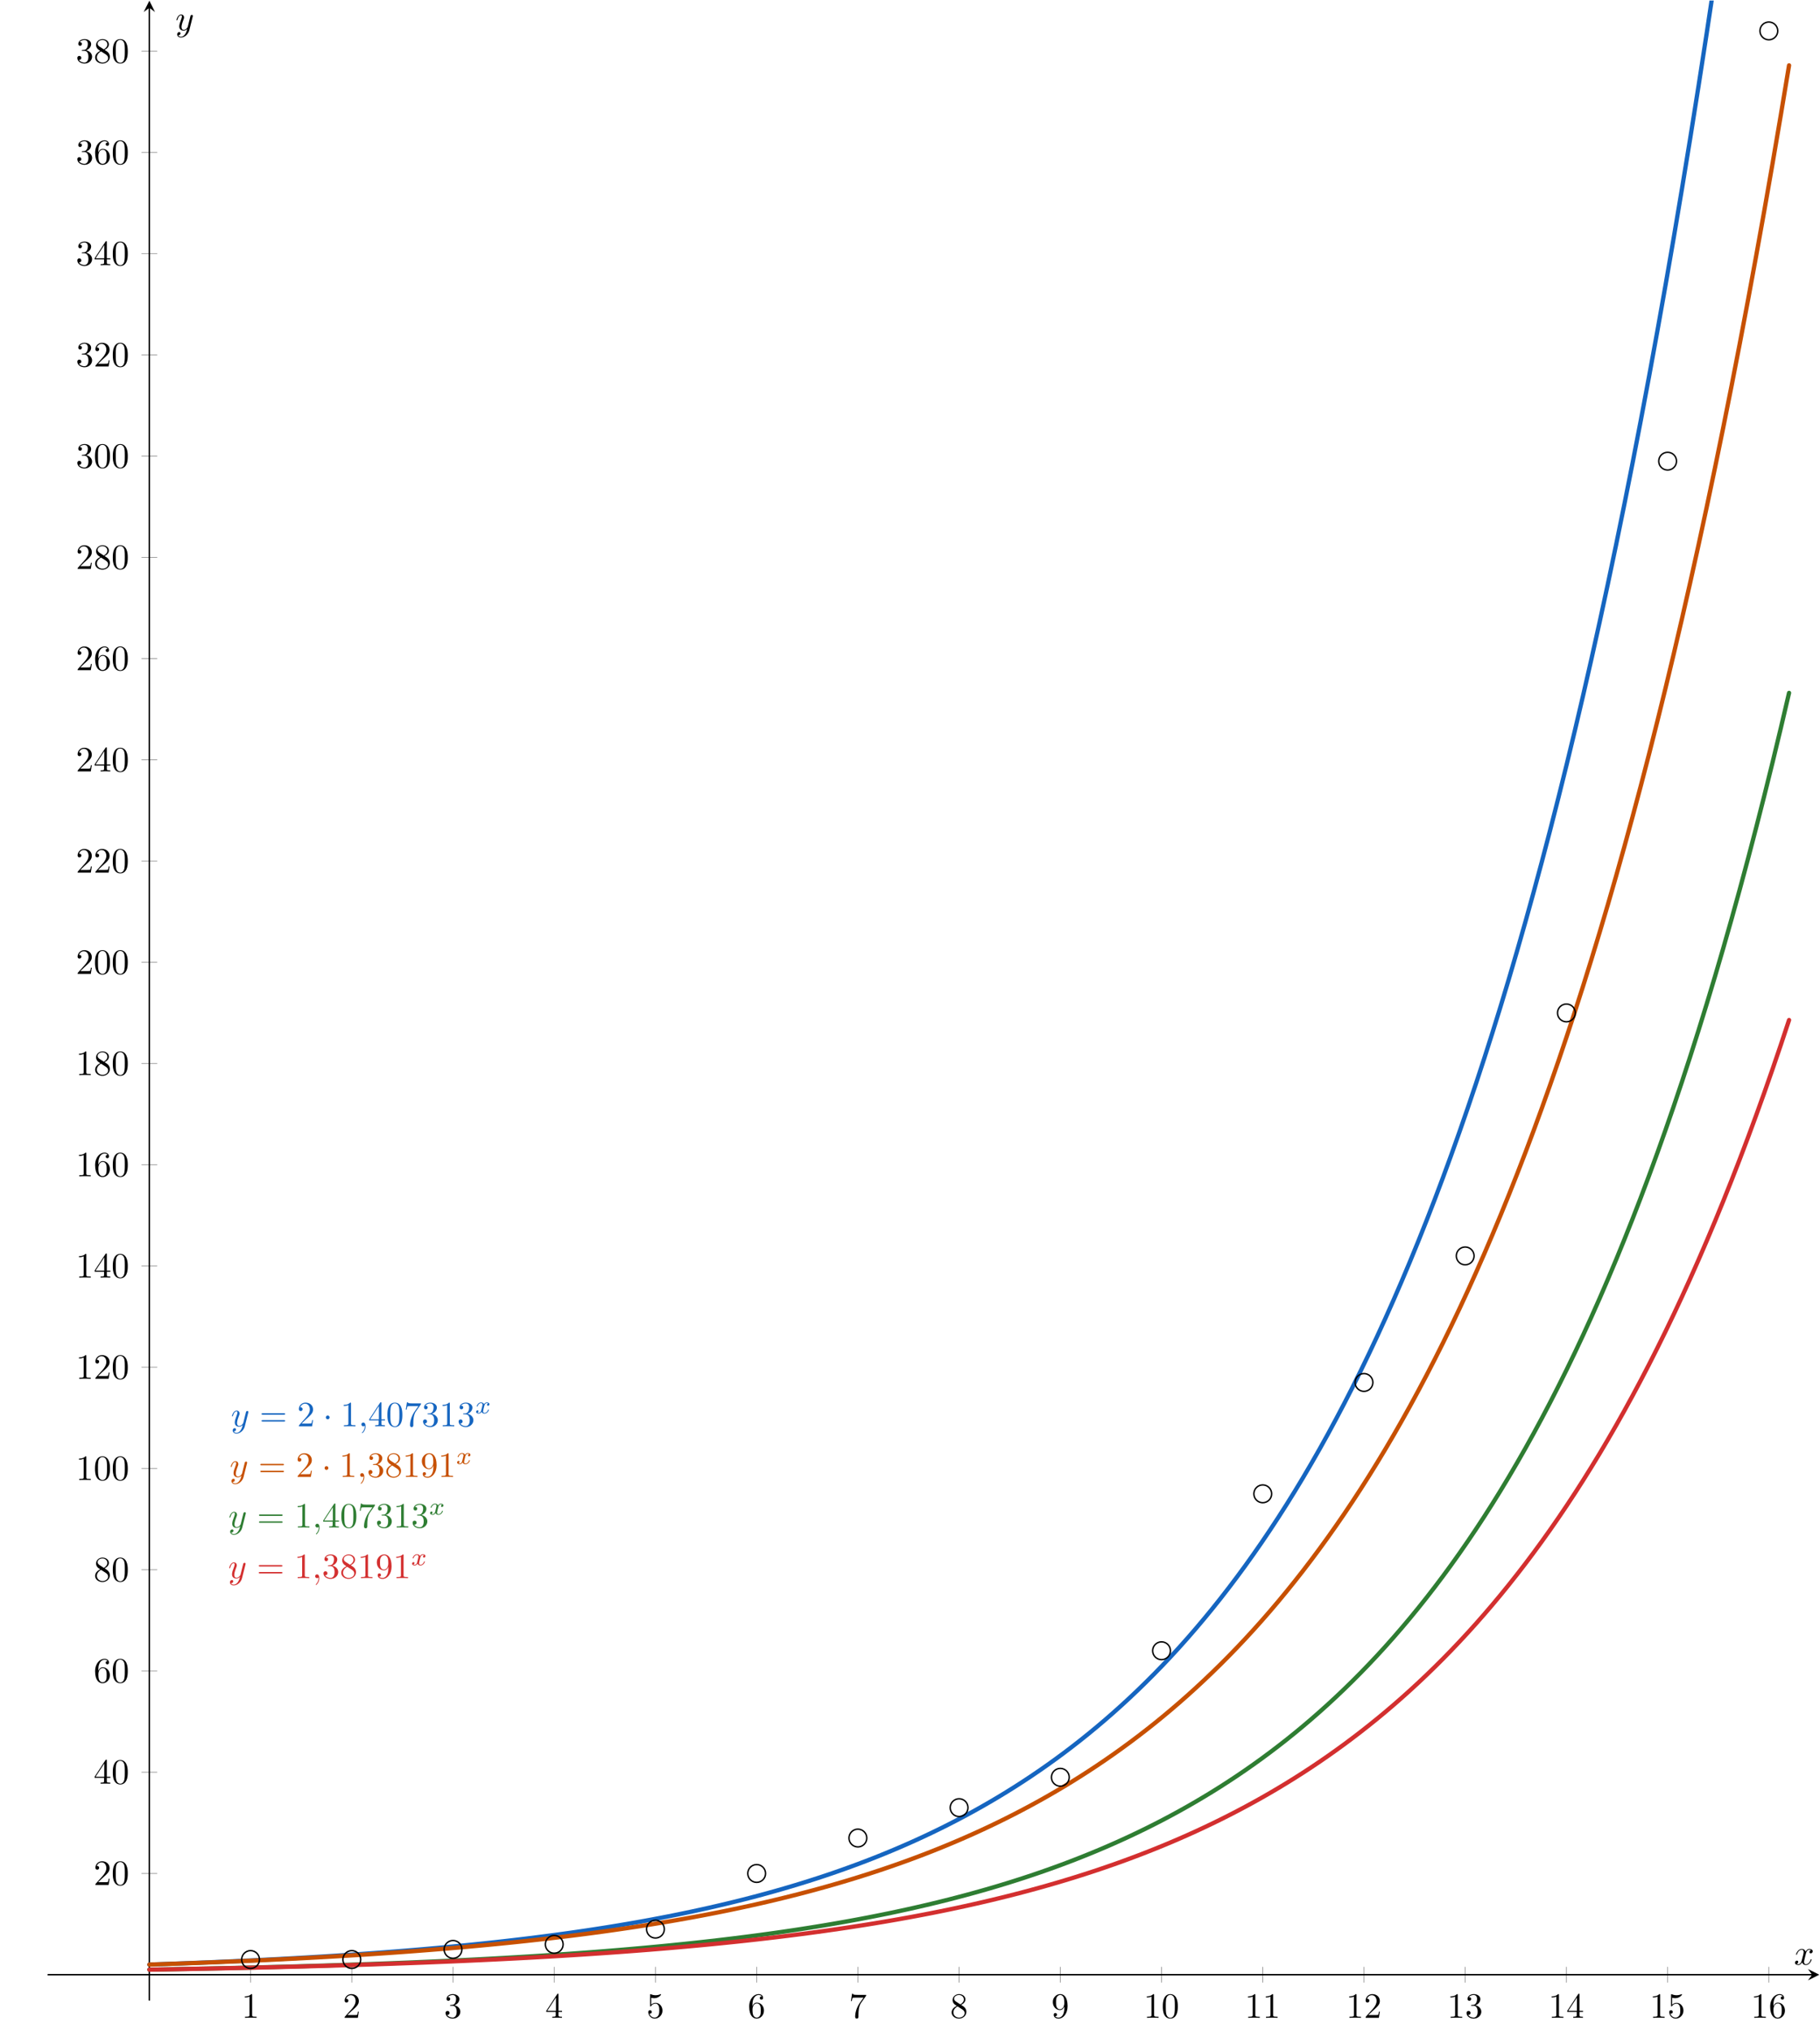 <?xml version="1.0" encoding="UTF-8" standalone="no"?>
<!DOCTYPE svg PUBLIC "-//W3C//DTD SVG 1.1//EN" "http://www.w3.org/Graphics/SVG/1.1/DTD/svg11.dtd">
<svg xmlns="http://www.w3.org/2000/svg" xmlns:xlink="http://www.w3.org/1999/xlink" version="1.1" width="1415.958pt" height="1578.811pt" viewBox="0 0 1415.958 1578.811">
<g enable-background="new">
<path transform="matrix(2.778,0,0,-2.778,37.453,1555.756)" stroke-width=".199" stroke-linecap="round" stroke-linejoin="round" fill="none" stroke="#929292" d="M 56.694 4.961 L 56.694 9.213 M 85.04 4.961 L 85.04 9.213 M 113.387 4.961 L 113.387 9.213 M 141.734 4.961 L 141.734 9.213 M 170.081 4.961 L 170.081 9.213 M 198.428 4.961 L 198.428 9.213 M 226.775 4.961 L 226.775 9.213 M 255.121 4.961 L 255.121 9.213 M 283.468 4.961 L 283.468 9.213 M 311.815 4.961 L 311.815 9.213 M 340.162 4.961 L 340.162 9.213 M 368.509 4.961 L 368.509 9.213 M 396.856 4.961 L 396.856 9.213 M 425.202 4.961 L 425.202 9.213 M 453.549 4.961 L 453.549 9.213 M 481.896 4.961 L 481.896 9.213 "/>
<path transform="matrix(2.778,0,0,-2.778,37.453,1555.756)" stroke-width=".199" stroke-linecap="round" stroke-linejoin="round" fill="none" stroke="#929292" d="M 26.221 35.435 L 30.473 35.435 M 26.221 63.784 L 30.473 63.784 M 26.221 92.132 L 30.473 92.132 M 26.221 120.48 L 30.473 120.48 M 26.221 148.829 L 30.473 148.829 M 26.221 177.177 L 30.473 177.177 M 26.221 205.525 L 30.473 205.525 M 26.221 233.874 L 30.473 233.874 M 26.221 262.222 L 30.473 262.222 M 26.221 290.571 L 30.473 290.571 M 26.221 318.919 L 30.473 318.919 M 26.221 347.267 L 30.473 347.267 M 26.221 375.616 L 30.473 375.616 M 26.221 403.964 L 30.473 403.964 M 26.221 432.312 L 30.473 432.312 M 26.221 460.661 L 30.473 460.661 M 26.221 489.009 L 30.473 489.009 M 26.221 517.357 L 30.473 517.357 M 26.221 545.706 L 30.473 545.706 "/>
<path transform="matrix(2.778,0,0,-2.778,37.453,1555.756)" stroke-width=".399" stroke-linecap="round" stroke-linejoin="round" fill="none" stroke="#000000" d="M 0 7.087 L 494.077 7.087 "/>
<path transform="matrix(2.778,0,0,-2.778,1409.889,1536.069)" d="M 1.993 0 L -1.196 1.594 L 0 0 L -1.196 -1.594 "/>
<path transform="matrix(2.778,0,0,-2.778,37.453,1555.756)" stroke-width=".399" stroke-linecap="round" stroke-linejoin="round" fill="none" stroke="#000000" d="M 28.347 0 L 28.347 557.887 "/>
<path transform="matrix(0,-2.778,-2.778,-0,116.194,6.069)" d="M 1.993 0 L -1.196 1.594 L 0 0 L -1.196 -1.594 "/>
<symbol id="font_0_2">
<path d="M .205 .64 C .205 .664 .205 .666 .182 .666 C .12 .602 .032 .602 0 .602 L 0 .571 C .02 .571 .079 .571 .131 .597 L .131 .079 C .131 .043 .128 .031 .038 .031 L .006 .031 L .006 0 C .041 .003 .128 .003 .168 .003 C .208 .003 .295 .003 .33 0 L .33 .031 L .298 .031 C .208 .031 .205 .042 .205 .079 L .205 .64 Z "/>
</symbol>
<use xlink:href="#font_0_2" transform="matrix(27.674,0,0,-27.674,190.477,1569.586)"/>
<symbol id="font_0_3">
<path d="M .077 .077 L .183 .18 C .339 .318 .399 .372 .399 .472 C .399 .586 .309 .666 .187 .666 C .074 .666 0 .574 0 .485 C 0 .429 .05 .429 .053 .429 C .07 .429 .105 .441 .105 .482 C .105 .508 .087 .534 .052 .534 C .044 .534 .042 .534 .039 .533 C .062 .598 .116 .635 .174 .635 C .265 .635 .308 .554 .308 .472 C .308 .392 .258 .313 .203 .251 L .011 .037 C 0 .026 0 .024 0 0 L .371 0 L .399 .174 L .374 .174 C .369 .144 .362 .1 .352 .085 C .345 .077 .279 .077 .257 .077 L .077 .077 Z "/>
</symbol>
<use xlink:href="#font_0_3" transform="matrix(27.674,0,0,-27.674,268.136,1569.586)"/>
<symbol id="font_0_4">
<path d="M .248 .374 C .33 .401 .388 .471 .388 .55 C .388 .632 .3 .688 .204 .688 C .103 .688 .027 .628 .027 .552 C .027 .519 .049 .5 .078 .5 C .109 .5 .129 .522 .129 .551 C .129 .601 .082 .601 .067 .601 C .098 .65 .164 .663 .2 .663 C .241 .663 .296 .641 .296 .551 C .296 .539 .294 .481 .268 .437 C .238 .389 .204 .386 .179 .385 C .171 .384 .147 .382 .14 .382 C .132 .381 .125 .38 .125 .37 C .125 .359 .132 .359 .149 .359 L .193 .359 C .275 .359 .312 .291 .312 .193 C .312 .057 .243 .028 .199 .028 C .156 .028 .081 .045 .046 .104 C .081 .099 .112 .121 .112 .159 C .112 .195 .085 .215 .056 .215 C .032 .215 0 .201 0 .157 C 0 .066 .093 0 .202 0 C .324 0 .415 .091 .415 .193 C .415 .275 .352 .353 .248 .374 Z "/>
</symbol>
<use xlink:href="#font_0_4" transform="matrix(27.674,0,0,-27.674,346.657,1570.195)"/>
<symbol id="font_0_5">
<path d="M .266 .165 L .266 .078 C .266 .042 .264 .031 .19 .031 L .169 .031 L .169 0 C .21 .003 .262 .003 .304 .003 C .346 .003 .399 .003 .44 0 L .44 .031 L .419 .031 C .345 .031 .343 .042 .343 .078 L .343 .165 L .443 .165 L .443 .196 L .343 .196 L .343 .651 C .343 .671 .343 .677 .327 .677 C .318 .677 .315 .677 .307 .665 L 0 .196 L 0 .165 L .266 .165 M .272 .196 L .028 .196 L .272 .569 L .272 .196 Z "/>
</symbol>
<use xlink:href="#font_0_5" transform="matrix(27.674,0,0,-27.674,425.008,1569.586)"/>
<symbol id="font_0_6">
<path d="M .399 .223 C .399 .342 .317 .442 .209 .442 C .161 .442 .118 .426 .082 .391 L .082 .586 C .102 .58 .135 .573 .167 .573 C .29 .573 .36 .664 .36 .677 C .36 .683 .357 .688 .35 .688 C .349 .688 .347 .688 .342 .685 C .322 .676 .273 .656 .206 .656 C .166 .656 .12 .663 .073 .684 C .065 .687 .063 .687 .061 .687 C .051 .687 .051 .679 .051 .663 L .051 .367 C .051 .349 .051 .341 .065 .341 C .072 .341 .074 .344 .078 .35 C .089 .366 .126 .42 .207 .42 C .259 .42 .284 .374 .292 .356 C .308 .319 .31 .28 .31 .23 C .31 .195 .31 .135 .286 .093 C .262 .054 .225 .028 .179 .028 C .106 .028 .049 .081 .032 .14 C .035 .139 .038 .138 .049 .138 C .082 .138 .099 .163 .099 .187 C .099 .211 .082 .236 .049 .236 C .035 .236 0 .229 0 .183 C 0 .097 .069 0 .181 0 C .297 0 .399 .096 .399 .223 Z "/>
</symbol>
<use xlink:href="#font_0_6" transform="matrix(27.674,0,0,-27.674,504.359,1570.195)"/>
<symbol id="font_0_7">
<path d="M .09 .35 L .09 .374 C .09 .627 .214 .663 .265 .663 C .289 .663 .331 .657 .353 .623 C .338 .623 .298 .623 .298 .578 C .298 .547 .322 .532 .344 .532 C .36 .532 .39 .541 .39 .58 C .39 .64 .346 .688 .263 .688 C .135 .688 0 .559 0 .338 C 0 .071 .116 0 .209 0 C .32 0 .415 .094 .415 .226 C .415 .353 .326 .449 .215 .449 C .147 .449 .11 .398 .09 .35 M .209 .028 C .146 .028 .116 .088 .11 .103 C .092 .15 .092 .23 .092 .248 C .092 .326 .124 .426 .214 .426 C .23 .426 .276 .426 .307 .364 C .325 .327 .325 .276 .325 .227 C .325 .179 .325 .129 .308 .093 C .278 .033 .232 .028 .209 .028 Z "/>
</symbol>
<use xlink:href="#font_0_7" transform="matrix(27.674,0,0,-27.674,582.876,1570.195)"/>
<symbol id="font_0_8">
<path d="M .42 .631 C .429 .643 .429 .645 .429 .666 L .186 .666 C .064 .666 .062 .679 .058 .698 L .033 .698 L 0 .492 L .025 .492 C .028 .508 .037 .571 .05 .583 C .057 .589 .135 .589 .148 .589 L .355 .589 C .344 .573 .265 .464 .243 .431 C .153 .296 .12 .157 .12 .055 C .12 .045 .12 0 .166 0 C .212 0 .212 .045 .212 .055 L .212 .106 C .212 .161 .215 .216 .223 .27 C .227 .293 .241 .379 .285 .441 L .42 .631 Z "/>
</symbol>
<use xlink:href="#font_0_8" transform="matrix(27.674,0,0,-27.674,662.005,1570.195)"/>
<symbol id="font_0_9">
<path d="M .121 .479 C .075 .509 .071 .543 .071 .56 C .071 .621 .136 .663 .207 .663 C .28 .663 .344 .611 .344 .539 C .344 .482 .305 .434 .245 .399 L .121 .479 M .267 .384 C .339 .421 .388 .473 .388 .539 C .388 .631 .299 .688 .208 .688 C .108 .688 .027 .614 .027 .521 C .027 .503 .029 .458 .071 .411 C .082 .399 .119 .374 .144 .357 C .086 .328 0 .272 0 .173 C 0 .067 .102 0 .207 0 C .32 0 .415 .083 .415 .19 C .415 .226 .404 .271 .366 .313 C .347 .334 .331 .344 .267 .384 M .167 .342 L .29 .264 C .318 .245 .365 .215 .365 .154 C .365 .08 .29 .028 .208 .028 C .122 .028 .05 .09 .05 .173 C .05 .231 .082 .295 .167 .342 Z "/>
</symbol>
<use xlink:href="#font_0_9" transform="matrix(27.674,0,0,-27.674,740.357,1570.195)"/>
<symbol id="font_0_a">
<path d="M .325 .34 L .325 .308 C .325 .074 .221 .028 .163 .028 C .146 .028 .092 .03 .065 .064 C .109 .064 .117 .093 .117 .11 C .117 .141 .093 .156 .071 .156 C .055 .156 .025 .147 .025 .108 C .025 .041 .079 0 .164 0 C .293 0 .415 .136 .415 .351 C .415 .62 .3 .688 .211 .688 C .156 .688 .107 .67 .064 .625 C .023 .58 0 .538 0 .463 C 0 .338 .088 .24 .2 .24 C .261 .24 .302 .282 .325 .34 M .201 .263 C .185 .263 .139 .263 .108 .326 C .09 .363 .09 .413 .09 .462 C .09 .516 .09 .563 .111 .6 C .138 .65 .176 .663 .211 .663 C .257 .663 .29 .629 .307 .584 C .319 .552 .323 .489 .323 .443 C .323 .36 .289 .263 .201 .263 Z "/>
</symbol>
<use xlink:href="#font_0_a" transform="matrix(27.674,0,0,-27.674,819.098,1570.195)"/>
<symbol id="font_0_1">
<path d="M .421 .342 C .421 .422 .416 .502 .381 .576 C .335 .672 .253 .688 .211 .688 C .151 .688 .078 .662 .037 .569 C .005 .5 0 .422 0 .342 C 0 .267 .004 .177 .045 .101 C .088 .02 .161 0 .21 0 C .264 0 .34 .021 .384 .116 C .416 .185 .421 .263 .421 .342 M .21 .022 C .171 .022 .112 .047 .094 .143 C .083 .203 .083 .295 .083 .354 C .083 .418 .083 .484 .091 .538 C .11 .657 .185 .666 .21 .666 C .243 .666 .309 .648 .328 .549 C .338 .493 .338 .417 .338 .354 C .338 .279 .338 .211 .327 .147 C .312 .052 .255 .022 .21 .022 Z "/>
</symbol>
<use xlink:href="#font_0_2" transform="matrix(27.674,0,0,-27.674,892.218,1569.586)"/>
<use xlink:href="#font_0_1" transform="matrix(27.674,0,0,-27.674,904.672,1570.195)"/>
<use xlink:href="#font_0_2" transform="matrix(27.674,0,0,-27.674,970.96,1569.586)"/>
<use xlink:href="#font_0_2" transform="matrix(27.674,0,0,-27.674,984.797,1569.586)"/>
<use xlink:href="#font_0_2" transform="matrix(27.674,0,0,-27.674,1049.699,1569.586)"/>
<use xlink:href="#font_0_3" transform="matrix(27.674,0,0,-27.674,1062.457,1569.586)"/>
<use xlink:href="#font_0_2" transform="matrix(27.674,0,0,-27.674,1128.441,1569.586)"/>
<use xlink:href="#font_0_4" transform="matrix(27.674,0,0,-27.674,1140.977,1570.195)"/>
<use xlink:href="#font_0_2" transform="matrix(27.674,0,0,-27.674,1207.18,1569.586)"/>
<use xlink:href="#font_0_5" transform="matrix(27.674,0,0,-27.674,1219.329,1569.586)"/>
<use xlink:href="#font_0_2" transform="matrix(27.674,0,0,-27.674,1285.921,1569.586)"/>
<use xlink:href="#font_0_6" transform="matrix(27.674,0,0,-27.674,1298.679,1570.195)"/>
<use xlink:href="#font_0_2" transform="matrix(27.674,0,0,-27.674,1364.66,1569.586)"/>
<use xlink:href="#font_0_7" transform="matrix(27.674,0,0,-27.674,1377.196,1570.195)"/>
<use xlink:href="#font_0_3" transform="matrix(27.674,0,0,-27.674,74.22,1466.242)"/>
<use xlink:href="#font_0_1" transform="matrix(27.674,0,0,-27.674,87.752,1466.851)"/>
<use xlink:href="#font_0_5" transform="matrix(27.674,0,0,-27.674,73.611,1387.497)"/>
<use xlink:href="#font_0_1" transform="matrix(27.674,0,0,-27.674,87.752,1388.106)"/>
<use xlink:href="#font_0_7" transform="matrix(27.674,0,0,-27.674,73.998,1309.361)"/>
<use xlink:href="#font_0_1" transform="matrix(27.674,0,0,-27.674,87.752,1309.361)"/>
<use xlink:href="#font_0_9" transform="matrix(27.674,0,0,-27.674,73.998,1230.617)"/>
<use xlink:href="#font_0_1" transform="matrix(27.674,0,0,-27.674,87.752,1230.617)"/>
<use xlink:href="#font_0_2" transform="matrix(27.674,0,0,-27.674,61.463,1151.264)"/>
<use xlink:href="#font_0_1" transform="matrix(27.674,0,0,-27.674,73.916,1151.873)"/>
<use xlink:href="#font_0_1" transform="matrix(27.674,0,0,-27.674,87.753,1151.873)"/>
<use xlink:href="#font_0_2" transform="matrix(27.674,0,0,-27.674,61.463,1072.519)"/>
<use xlink:href="#font_0_3" transform="matrix(27.674,0,0,-27.674,74.221,1072.519)"/>
<use xlink:href="#font_0_1" transform="matrix(27.674,0,0,-27.674,87.753,1073.128)"/>
<use xlink:href="#font_0_2" transform="matrix(27.674,0,0,-27.674,61.463,993.775)"/>
<use xlink:href="#font_0_5" transform="matrix(27.674,0,0,-27.674,73.612,993.775)"/>
<use xlink:href="#font_0_1" transform="matrix(27.674,0,0,-27.674,87.753,994.384)"/>
<use xlink:href="#font_0_2" transform="matrix(27.674,0,0,-27.674,61.463,915.03)"/>
<use xlink:href="#font_0_7" transform="matrix(27.674,0,0,-27.674,73.999,915.639)"/>
<use xlink:href="#font_0_1" transform="matrix(27.674,0,0,-27.674,87.753,915.639)"/>
<use xlink:href="#font_0_2" transform="matrix(27.674,0,0,-27.674,61.463,836.286)"/>
<use xlink:href="#font_0_9" transform="matrix(27.674,0,0,-27.674,73.999,836.895)"/>
<use xlink:href="#font_0_1" transform="matrix(27.674,0,0,-27.674,87.753,836.895)"/>
<use xlink:href="#font_0_3" transform="matrix(27.674,0,0,-27.674,60.384,757.542)"/>
<use xlink:href="#font_0_1" transform="matrix(27.674,0,0,-27.674,73.916,758.151)"/>
<use xlink:href="#font_0_1" transform="matrix(27.674,0,0,-27.674,87.753,758.151)"/>
<use xlink:href="#font_0_3" transform="matrix(27.674,0,0,-27.674,60.384,678.797)"/>
<use xlink:href="#font_0_3" transform="matrix(27.674,0,0,-27.674,74.221,678.797)"/>
<use xlink:href="#font_0_1" transform="matrix(27.674,0,0,-27.674,87.753,679.406)"/>
<use xlink:href="#font_0_3" transform="matrix(27.674,0,0,-27.674,60.384,600.053)"/>
<use xlink:href="#font_0_5" transform="matrix(27.674,0,0,-27.674,73.612,600.053)"/>
<use xlink:href="#font_0_1" transform="matrix(27.674,0,0,-27.674,87.753,600.662)"/>
<use xlink:href="#font_0_3" transform="matrix(27.674,0,0,-27.674,60.384,521.308)"/>
<use xlink:href="#font_0_7" transform="matrix(27.674,0,0,-27.674,73.999,521.917)"/>
<use xlink:href="#font_0_1" transform="matrix(27.674,0,0,-27.674,87.753,521.917)"/>
<use xlink:href="#font_0_3" transform="matrix(27.674,0,0,-27.674,60.384,442.564)"/>
<use xlink:href="#font_0_9" transform="matrix(27.674,0,0,-27.674,73.999,443.173)"/>
<use xlink:href="#font_0_1" transform="matrix(27.674,0,0,-27.674,87.753,443.173)"/>
<use xlink:href="#font_0_4" transform="matrix(27.674,0,0,-27.674,60.162,364.429)"/>
<use xlink:href="#font_0_1" transform="matrix(27.674,0,0,-27.674,73.916,364.429)"/>
<use xlink:href="#font_0_1" transform="matrix(27.674,0,0,-27.674,87.753,364.429)"/>
<use xlink:href="#font_0_4" transform="matrix(27.674,0,0,-27.674,60.162,285.687)"/>
<use xlink:href="#font_0_3" transform="matrix(27.674,0,0,-27.674,74.221,285.078)"/>
<use xlink:href="#font_0_1" transform="matrix(27.674,0,0,-27.674,87.753,285.687)"/>
<use xlink:href="#font_0_4" transform="matrix(27.674,0,0,-27.674,60.162,206.942)"/>
<use xlink:href="#font_0_5" transform="matrix(27.674,0,0,-27.674,73.612,206.333)"/>
<use xlink:href="#font_0_1" transform="matrix(27.674,0,0,-27.674,87.753,206.942)"/>
<use xlink:href="#font_0_4" transform="matrix(27.674,0,0,-27.674,60.162,128.198)"/>
<use xlink:href="#font_0_7" transform="matrix(27.674,0,0,-27.674,73.999,128.198)"/>
<use xlink:href="#font_0_1" transform="matrix(27.674,0,0,-27.674,87.753,128.198)"/>
<use xlink:href="#font_0_4" transform="matrix(27.674,0,0,-27.674,60.162,49.453)"/>
<use xlink:href="#font_0_9" transform="matrix(27.674,0,0,-27.674,73.999,49.453)"/>
<use xlink:href="#font_0_1" transform="matrix(27.674,0,0,-27.674,87.753,49.453)"/>
<clipPath id="cp1">
<path transform="matrix(2.778,0,0,-2.778,37.453,1555.756)" d="M 0 0 L 496.069 0 L 496.069 559.88 L 0 559.88 Z "/>
</clipPath>
<g clip-path="url(#cp1)">
<clipPath id="cp2">
<path transform="matrix(2.778,0,0,-2.778,37.453,1555.756)" d="M 0 0 L 0 559.88 L 552.763 559.88 L 552.763 0 Z M 552.763 559.88 "/>
</clipPath>
<g clip-path="url(#cp2)">
<path transform="matrix(2.778,0,0,-2.778,37.453,1555.756)" stroke-width="1.196" stroke-linecap="round" stroke-linejoin="round" fill="none" stroke="#2e7d32" d="M 28.347 8.505 C 28.347 8.505 30.014 8.533 30.654 8.544 C 31.295 8.556 32.322 8.574 32.962 8.586 C 33.602 8.597 34.629 8.616 35.27 8.628 C 35.91 8.64 36.937 8.659 37.577 8.671 C 38.217 8.683 39.244 8.703 39.885 8.716 C 40.525 8.728 41.552 8.749 42.192 8.762 C 42.833 8.775 43.86 8.796 44.5 8.809 C 45.14 8.822 46.167 8.844 46.808 8.858 C 47.448 8.871 48.475 8.893 49.115 8.908 C 49.755 8.922 50.782 8.944 51.423 8.959 C 52.063 8.973 53.09 8.997 53.73 9.012 C 54.371 9.027 55.398 9.051 56.038 9.066 C 56.678 9.081 57.705 9.106 58.345 9.122 C 58.986 9.137 60.013 9.163 60.653 9.179 C 61.293 9.195 62.32 9.222 62.961 9.238 C 63.601 9.255 64.628 9.282 65.268 9.299 C 65.909 9.316 66.936 9.344 67.576 9.361 C 68.216 9.379 69.243 9.407 69.883 9.425 C 70.524 9.443 71.55 9.473 72.191 9.491 C 72.831 9.51 73.858 9.54 74.499 9.559 C 75.139 9.578 76.166 9.609 76.806 9.629 C 77.447 9.648 78.473 9.68 79.114 9.7 C 79.754 9.721 80.781 9.753 81.421 9.774 C 82.062 9.795 83.089 9.829 83.729 9.85 C 84.369 9.871 85.396 9.906 86.037 9.928 C 86.677 9.95 87.704 9.985 88.344 10.008 C 88.985 10.03 90.011 10.067 90.652 10.09 C 91.292 10.113 92.319 10.151 92.959 10.175 C 93.6 10.199 94.627 10.238 95.267 10.262 C 95.907 10.287 96.934 10.326 97.575 10.352 C 98.215 10.377 99.242 10.418 99.882 10.444 C 100.522 10.47 101.549 10.512 102.19 10.538 C 102.83 10.565 103.857 10.608 104.497 10.636 C 105.138 10.663 106.165 10.708 106.805 10.736 C 107.445 10.764 108.472 10.81 109.113 10.839 C 109.753 10.868 110.78 10.915 111.42 10.944 C 112.06 10.974 113.087 11.023 113.728 11.053 C 114.368 11.084 115.395 11.134 116.035 11.165 C 116.675 11.196 117.703 11.248 118.343 11.28 C 118.983 11.312 120.01 11.365 120.651 11.398 C 121.291 11.432 122.318 11.486 122.958 11.52 C 123.598 11.554 124.625 11.61 125.266 11.645 C 125.906 11.68 126.933 11.737 127.573 11.773 C 128.213 11.81 129.241 11.868 129.881 11.906 C 130.521 11.943 131.548 12.003 132.188 12.041 C 132.829 12.08 133.856 12.142 134.496 12.181 C 135.136 12.22 136.163 12.284 136.804 12.325 C 137.444 12.365 138.471 12.431 139.111 12.473 C 139.752 12.514 140.779 12.582 141.419 12.624 C 142.059 12.667 143.086 12.737 143.726 12.781 C 144.367 12.825 145.394 12.896 146.034 12.941 C 146.674 12.986 147.701 13.06 148.342 13.106 C 148.982 13.153 150.009 13.228 150.649 13.276 C 151.289 13.324 152.316 13.401 152.957 13.451 C 153.597 13.5 154.624 13.579 155.264 13.63 C 155.905 13.68 156.932 13.763 157.572 13.814 C 158.212 13.866 159.239 13.951 159.879 14.004 C 160.52 14.058 161.547 14.144 162.187 14.199 C 162.828 14.254 163.854 14.343 164.495 14.4 C 165.135 14.456 166.162 14.548 166.802 14.606 C 167.443 14.664 168.469 14.758 169.11 14.818 C 169.75 14.878 170.777 14.975 171.417 15.036 C 172.058 15.097 173.085 15.197 173.725 15.26 C 174.366 15.323 175.392 15.426 176.033 15.491 C 176.673 15.556 177.7 15.661 178.34 15.728 C 178.981 15.795 180.007 15.903 180.648 15.972 C 181.288 16.04 182.315 16.152 182.955 16.222 C 183.596 16.293 184.623 16.407 185.263 16.48 C 185.903 16.552 186.93 16.67 187.571 16.744 C 188.211 16.819 189.238 16.94 189.878 17.017 C 190.519 17.094 191.546 17.218 192.186 17.297 C 192.826 17.376 193.853 17.504 194.493 17.585 C 195.134 17.666 196.161 17.797 196.801 17.881 C 197.441 17.964 198.468 18.1 199.109 18.185 C 199.749 18.271 200.776 18.41 201.416 18.498 C 202.056 18.586 203.083 18.729 203.724 18.82 C 204.364 18.911 205.391 19.058 206.031 19.151 C 206.672 19.244 207.699 19.395 208.339 19.491 C 208.979 19.587 210.006 19.743 210.647 19.841 C 211.287 19.939 212.314 20.1 212.954 20.201 C 213.594 20.302 214.621 20.466 215.262 20.57 C 215.902 20.674 216.929 20.844 217.569 20.951 C 218.21 21.058 219.237 21.232 219.877 21.342 C 220.517 21.452 221.544 21.631 222.184 21.744 C 222.825 21.857 223.852 22.041 224.492 22.157 C 225.132 22.274 226.159 22.463 226.8 22.582 C 227.44 22.702 228.467 22.896 229.107 23.019 C 229.748 23.142 230.775 23.342 231.415 23.469 C 232.055 23.595 233.082 23.801 233.722 23.931 C 234.363 24.06 235.389 24.272 236.03 24.405 C 236.67 24.539 237.697 24.756 238.338 24.894 C 238.978 25.031 240.005 25.255 240.645 25.396 C 241.286 25.537 242.312 25.767 242.953 25.912 C 243.593 26.057 244.62 26.294 245.26 26.443 C 245.901 26.593 246.928 26.836 247.568 26.989 C 248.208 27.143 249.235 27.392 249.876 27.55 C 250.516 27.708 251.543 27.965 252.183 28.127 C 252.824 28.29 253.85 28.554 254.491 28.721 C 255.131 28.888 256.158 29.159 256.798 29.331 C 257.439 29.502 258.465 29.781 259.106 29.958 C 259.746 30.134 260.773 30.422 261.414 30.603 C 262.054 30.784 263.081 31.079 263.721 31.266 C 264.362 31.452 265.388 31.756 266.029 31.948 C 266.669 32.14 267.696 32.451 268.336 32.649 C 268.977 32.846 270.003 33.167 270.644 33.37 C 271.284 33.573 272.311 33.903 272.952 34.111 C 273.592 34.32 274.619 34.659 275.259 34.874 C 275.899 35.088 276.926 35.436 277.567 35.657 C 278.207 35.877 279.234 36.236 279.874 36.462 C 280.514 36.689 281.541 37.058 282.182 37.291 C 282.822 37.524 283.849 37.903 284.49 38.143 C 285.13 38.382 286.157 38.772 286.797 39.018 C 287.437 39.265 288.464 39.665 289.105 39.919 C 289.745 40.172 290.772 40.584 291.412 40.845 C 292.052 41.106 293.08 41.529 293.72 41.797 C 294.36 42.065 295.387 42.5 296.027 42.776 C 296.668 43.051 297.695 43.499 298.335 43.782 C 298.975 44.065 300.002 44.525 300.643 44.817 C 301.283 45.108 302.31 45.582 302.95 45.881 C 303.59 46.181 304.618 46.667 305.258 46.975 C 305.898 47.282 306.925 47.783 307.565 48.1 C 308.206 48.417 309.233 48.931 309.873 49.256 C 310.513 49.582 311.54 50.11 312.181 50.445 C 312.821 50.78 313.848 51.325 314.488 51.669 C 315.128 52.013 316.155 52.572 316.796 52.925 C 317.436 53.279 318.463 53.854 319.103 54.218 C 319.744 54.582 320.771 55.173 321.411 55.548 C 322.051 55.922 323.078 56.53 323.718 56.915 C 324.359 57.299 325.386 57.924 326.026 58.319 C 326.667 58.714 327.693 59.357 328.334 59.763 C 328.974 60.17 330.001 60.831 330.641 61.249 C 331.282 61.668 332.308 62.348 332.949 62.777 C 333.589 63.207 334.616 63.905 335.256 64.347 C 335.897 64.789 336.924 65.508 337.564 65.963 C 338.205 66.417 339.231 67.155 339.872 67.622 C 340.512 68.089 341.539 68.849 342.179 69.33 C 342.82 69.81 343.846 70.592 344.487 71.086 C 345.127 71.58 346.154 72.382 346.794 72.89 C 347.435 73.398 348.462 74.223 349.102 74.745 C 349.742 75.268 350.769 76.116 351.41 76.653 C 352.05 77.19 353.077 78.063 353.717 78.615 C 354.358 79.168 355.384 80.065 356.025 80.632 C 356.665 81.2 357.692 82.122 358.332 82.706 C 358.973 83.29 360 84.24 360.64 84.84 C 361.28 85.441 362.307 86.416 362.948 87.032 C 363.588 87.649 364.615 88.652 365.255 89.286 C 365.895 89.921 366.922 90.953 367.563 91.605 C 368.203 92.257 369.23 93.317 369.87 93.988 C 370.511 94.658 371.538 95.749 372.178 96.439 C 372.818 97.128 373.845 98.249 374.486 98.958 C 375.126 99.667 376.153 100.82 376.793 101.549 C 377.433 102.279 378.46 103.464 379.101 104.214 C 379.741 104.963 380.768 106.181 381.408 106.952 C 382.049 107.723 383.076 108.977 383.716 109.769 C 384.356 110.562 385.383 111.849 386.023 112.664 C 386.664 113.479 387.691 114.804 388.331 115.642 C 388.971 116.48 389.998 117.843 390.639 118.704 C 391.279 119.566 392.306 120.965 392.946 121.851 C 393.587 122.737 394.614 124.178 395.254 125.089 C 395.894 126 396.921 127.478 397.561 128.415 C 398.202 129.351 399.229 130.874 399.869 131.837 C 400.509 132.8 401.536 134.364 402.177 135.354 C 402.817 136.344 403.844 137.954 404.484 138.972 C 405.125 139.99 406.151 141.645 406.792 142.691 C 407.432 143.738 408.459 145.439 409.099 146.516 C 409.74 147.593 410.767 149.346 411.407 150.453 C 412.047 151.56 413.074 153.355 413.715 154.493 C 414.355 155.63 415.382 157.481 416.022 158.651 C 416.663 159.822 417.689 161.724 418.33 162.926 C 418.97 164.129 419.997 166.082 420.637 167.319 C 421.278 168.556 422.304 170.568 422.945 171.839 C 423.585 173.111 424.612 175.176 425.253 176.483 C 425.893 177.79 426.92 179.915 427.56 181.259 C 428.201 182.604 429.227 184.79 429.868 186.172 C 430.508 187.554 431.535 189.798 432.175 191.22 C 432.816 192.641 433.843 194.953 434.483 196.414 C 435.123 197.876 436.15 200.25 436.791 201.752 C 437.431 203.255 438.458 205.697 439.098 207.242 C 439.738 208.787 440.765 211.3 441.406 212.889 C 442.046 214.478 443.073 217.059 443.713 218.692 C 444.354 220.325 445.38 222.98 446.021 224.659 C 446.661 226.338 447.688 229.066 448.329 230.792 C 448.969 232.519 449.996 235.326 450.636 237.101 C 451.276 238.877 452.303 241.765 452.944 243.59 C 453.584 245.416 454.611 248.381 455.251 250.258 C 455.891 252.135 456.919 255.189 457.559 257.118 C 458.199 259.048 459.226 262.18 459.866 264.164 C 460.507 266.148 461.534 269.376 462.174 271.417 C 462.814 273.458 463.841 276.775 464.482 278.873 C 465.122 280.97 466.149 284.378 466.789 286.535 C 467.429 288.692 468.457 292.203 469.097 294.42 C 469.737 296.637 470.764 300.235 471.404 302.515 C 472.045 304.795 473.072 308.506 473.712 310.851 C 474.352 313.196 475.379 317.007 476.02 319.418 C 476.66 321.828 477.687 325.744 478.327 328.223 C 478.967 330.701 479.994 334.732 480.635 337.28 C 481.275 339.828 482.302 343.966 482.942 346.587 C 483.583 349.207 484.61 353.471 485.25 356.166 C 485.89 358.861 487.557 366.011 487.557 366.011 "/>
<path transform="matrix(2.778,0,0,-2.778,37.453,1555.756)" stroke-width="1.196" stroke-linecap="round" stroke-linejoin="round" fill="none" stroke="#1565c0" d="M 28.347 9.922 C 28.347 9.922 30.014 9.979 30.654 10.002 C 31.295 10.024 32.322 10.061 32.962 10.084 C 33.602 10.107 34.629 10.145 35.27 10.169 C 35.91 10.192 36.937 10.231 37.577 10.255 C 38.217 10.28 39.244 10.32 39.885 10.345 C 40.525 10.37 41.552 10.411 42.192 10.437 C 42.833 10.462 43.86 10.504 44.5 10.531 C 45.14 10.558 46.167 10.601 46.808 10.628 C 47.448 10.656 48.475 10.7 49.115 10.728 C 49.755 10.756 50.782 10.802 51.423 10.831 C 52.063 10.86 53.09 10.907 53.73 10.936 C 54.371 10.966 55.398 11.014 56.038 11.045 C 56.678 11.075 57.705 11.125 58.345 11.156 C 58.986 11.188 60.013 11.239 60.653 11.271 C 61.293 11.303 62.32 11.356 62.961 11.389 C 63.601 11.422 64.628 11.476 65.268 11.511 C 65.909 11.545 66.936 11.6 67.576 11.635 C 68.216 11.67 69.243 11.728 69.883 11.764 C 70.524 11.8 71.55 11.858 72.191 11.895 C 72.831 11.932 73.858 11.993 74.499 12.031 C 75.139 12.069 76.166 12.131 76.806 12.17 C 77.447 12.21 78.473 12.273 79.114 12.314 C 79.754 12.354 80.781 12.42 81.421 12.461 C 82.062 12.503 83.089 12.57 83.729 12.613 C 84.369 12.655 85.396 12.725 86.037 12.768 C 86.677 12.812 87.704 12.884 88.344 12.929 C 88.985 12.974 90.011 13.047 90.652 13.093 C 91.292 13.14 92.319 13.215 92.959 13.263 C 93.6 13.311 94.627 13.388 95.267 13.437 C 95.907 13.486 96.934 13.566 97.575 13.616 C 98.215 13.667 99.242 13.748 99.882 13.8 C 100.522 13.852 101.549 13.936 102.19 13.99 C 102.83 14.043 103.857 14.13 104.497 14.184 C 105.138 14.239 106.165 14.328 106.805 14.384 C 107.445 14.441 108.472 14.532 109.113 14.59 C 109.753 14.648 110.78 14.742 111.42 14.802 C 112.06 14.861 113.087 14.958 113.728 15.019 C 114.368 15.081 115.395 15.18 116.035 15.243 C 116.675 15.306 117.703 15.408 118.343 15.473 C 118.983 15.538 120.01 15.643 120.651 15.71 C 121.291 15.776 122.318 15.884 122.958 15.953 C 123.598 16.021 124.625 16.132 125.266 16.203 C 125.906 16.273 126.933 16.387 127.573 16.46 C 128.213 16.532 129.241 16.65 129.881 16.724 C 130.521 16.798 131.548 16.919 132.188 16.996 C 132.829 17.072 133.856 17.197 134.496 17.275 C 135.136 17.354 136.163 17.482 136.804 17.563 C 137.444 17.643 138.471 17.775 139.111 17.858 C 139.752 17.941 140.779 18.076 141.419 18.162 C 142.059 18.247 143.086 18.386 143.726 18.474 C 144.367 18.562 145.394 18.705 146.034 18.795 C 146.674 18.885 147.701 19.032 148.342 19.125 C 148.982 19.218 150.009 19.37 150.649 19.465 C 151.289 19.561 152.316 19.716 152.957 19.814 C 153.597 19.912 154.624 20.072 155.264 20.173 C 155.905 20.274 156.932 20.438 157.572 20.542 C 158.212 20.646 159.239 20.815 159.879 20.921 C 160.52 21.028 161.547 21.202 162.187 21.311 C 162.828 21.421 163.854 21.6 164.495 21.712 C 165.135 21.825 166.162 22.009 166.802 22.125 C 167.443 22.241 168.469 22.43 169.11 22.549 C 169.75 22.669 170.777 22.862 171.417 22.985 C 172.058 23.108 173.085 23.308 173.725 23.434 C 174.366 23.56 175.392 23.765 176.033 23.894 C 176.673 24.024 177.7 24.235 178.34 24.369 C 178.981 24.502 180.007 24.719 180.648 24.856 C 181.288 24.993 182.315 25.216 182.955 25.357 C 183.596 25.498 184.623 25.727 185.263 25.872 C 185.903 26.017 186.93 26.253 187.571 26.402 C 188.211 26.551 189.238 26.793 189.878 26.947 C 190.519 27.1 191.546 27.349 192.186 27.507 C 192.826 27.664 193.853 27.92 194.493 28.082 C 195.134 28.245 196.161 28.508 196.801 28.674 C 197.441 28.841 198.468 29.112 199.109 29.284 C 199.749 29.455 200.776 29.733 201.416 29.909 C 202.056 30.086 203.083 30.372 203.724 30.553 C 204.364 30.734 205.391 31.029 206.031 31.215 C 206.672 31.401 207.699 31.704 208.339 31.895 C 208.979 32.087 210.006 32.398 210.647 32.595 C 211.287 32.792 212.314 33.112 212.954 33.314 C 213.594 33.517 214.621 33.846 215.262 34.054 C 215.902 34.262 216.929 34.6 217.569 34.815 C 218.21 35.029 219.237 35.377 219.877 35.597 C 220.517 35.817 221.544 36.175 222.184 36.401 C 222.825 36.627 223.852 36.995 224.492 37.228 C 225.132 37.46 226.159 37.838 226.8 38.078 C 227.44 38.317 228.467 38.706 229.107 38.952 C 229.748 39.198 230.775 39.597 231.415 39.85 C 232.055 40.103 233.082 40.514 233.722 40.774 C 234.363 41.034 235.389 41.456 236.03 41.724 C 236.67 41.991 237.697 42.426 238.338 42.701 C 238.978 42.976 240.005 43.423 240.645 43.705 C 241.286 43.988 242.312 44.447 242.953 44.737 C 243.593 45.028 244.62 45.5 245.26 45.799 C 245.901 46.098 246.928 46.584 247.568 46.891 C 248.208 47.198 249.235 47.697 249.876 48.013 C 250.516 48.329 251.543 48.843 252.183 49.168 C 252.824 49.493 253.85 50.021 254.491 50.355 C 255.131 50.688 256.158 51.231 256.798 51.574 C 257.439 51.917 258.465 52.476 259.106 52.829 C 259.746 53.182 260.773 53.756 261.414 54.119 C 262.054 54.482 263.081 55.072 263.721 55.445 C 264.362 55.818 265.388 56.425 266.029 56.808 C 266.669 57.192 267.696 57.816 268.336 58.21 C 268.977 58.605 270.003 59.248 270.644 59.653 C 271.284 60.059 272.311 60.718 272.952 61.135 C 273.592 61.552 274.619 62.231 275.259 62.66 C 275.899 63.089 276.926 63.785 277.567 64.226 C 278.207 64.667 279.234 65.384 279.874 65.838 C 280.514 66.291 281.541 67.029 282.182 67.495 C 282.822 67.961 283.849 68.719 284.49 69.198 C 285.13 69.678 286.157 70.457 286.797 70.95 C 287.437 71.442 288.464 72.243 289.105 72.75 C 289.745 73.257 290.772 74.082 291.412 74.603 C 292.052 75.124 293.08 75.971 293.72 76.507 C 294.36 77.042 295.387 77.914 296.027 78.465 C 296.668 79.015 297.695 79.911 298.335 80.477 C 298.975 81.044 300.002 81.964 300.643 82.546 C 301.283 83.129 302.31 84.077 302.95 84.676 C 303.59 85.274 304.618 86.246 305.258 86.862 C 305.898 87.478 306.925 88.48 307.565 89.113 C 308.206 89.746 309.233 90.775 309.873 91.425 C 310.513 92.076 311.54 93.133 312.181 93.803 C 312.821 94.472 313.848 95.562 314.488 96.251 C 315.128 96.939 316.155 98.056 316.796 98.763 C 317.436 99.471 318.463 100.621 319.103 101.349 C 319.744 102.076 320.771 103.26 321.411 104.008 C 322.051 104.756 323.078 105.973 323.718 106.742 C 324.359 107.511 325.386 108.761 326.026 109.551 C 326.667 110.342 327.693 111.626 328.334 112.439 C 328.974 113.253 330.001 114.575 330.641 115.412 C 331.282 116.248 332.308 117.608 332.949 118.468 C 333.589 119.327 334.616 120.723 335.256 121.607 C 335.897 122.491 336.924 123.93 337.564 124.838 C 338.205 125.747 339.231 127.223 339.872 128.157 C 340.512 129.092 341.539 130.611 342.179 131.572 C 342.82 132.533 343.846 134.097 344.487 135.085 C 345.127 136.073 346.154 137.678 346.794 138.693 C 347.435 139.709 348.462 141.36 349.102 142.404 C 349.742 143.448 350.769 145.145 351.41 146.219 C 352.05 147.293 353.077 149.04 353.717 150.144 C 354.358 151.248 355.384 153.042 356.025 154.177 C 356.665 155.312 357.692 157.157 358.332 158.325 C 358.973 159.493 360 161.393 360.64 162.594 C 361.28 163.794 362.307 165.744 362.948 166.978 C 363.588 168.211 364.615 170.216 365.255 171.485 C 365.895 172.754 366.922 174.818 367.563 176.123 C 368.203 177.428 369.23 179.547 369.87 180.889 C 370.511 182.23 371.538 184.411 372.178 185.79 C 372.818 187.169 373.845 189.41 374.486 190.828 C 375.126 192.247 376.153 194.553 376.793 196.012 C 377.433 197.47 378.46 199.841 379.101 201.34 C 379.741 202.839 380.768 205.276 381.408 206.818 C 382.049 208.359 383.076 210.866 383.716 212.451 C 384.356 214.036 385.383 216.612 386.023 218.241 C 386.664 219.871 387.691 222.52 388.331 224.197 C 388.971 225.873 389.998 228.599 390.639 230.322 C 391.279 232.045 392.306 234.843 392.946 236.615 C 393.587 238.386 394.614 241.269 395.254 243.091 C 395.894 244.912 396.921 247.87 397.561 249.742 C 398.202 251.615 399.229 254.661 399.869 256.587 C 400.509 258.513 401.536 261.641 402.177 263.621 C 402.817 265.601 403.844 268.82 404.484 270.856 C 405.125 272.892 406.151 276.202 406.792 278.296 C 407.432 280.389 408.459 283.791 409.099 285.945 C 409.74 288.098 410.767 291.606 411.407 293.819 C 412.047 296.033 413.074 299.623 413.715 301.898 C 414.355 304.173 415.382 307.875 416.022 310.216 C 416.663 312.556 417.689 316.361 418.33 318.766 C 418.97 321.171 419.997 325.078 420.637 327.551 C 421.278 330.024 422.304 334.048 422.945 336.591 C 423.585 339.134 424.612 343.264 425.253 345.878 C 425.893 348.492 426.92 352.743 427.56 355.431 C 428.201 358.12 429.227 362.493 429.868 365.257 C 430.508 368.021 431.535 372.51 432.175 375.352 C 432.816 378.194 433.843 382.819 434.483 385.741 C 435.123 388.664 436.15 393.413 436.791 396.417 C 437.431 399.422 438.458 404.306 439.098 407.397 C 439.738 410.487 440.765 415.514 441.406 418.691 C 442.046 421.868 443.073 427.03 443.713 430.296 C 444.354 433.563 445.38 438.873 446.021 442.231 C 446.661 445.589 447.688 451.045 448.329 454.497 C 448.969 457.95 449.996 463.564 450.636 467.116 C 451.276 470.667 452.303 476.443 452.944 480.093 C 453.584 483.744 454.611 489.675 455.251 493.428 C 455.891 497.182 456.919 503.29 457.559 507.149 C 458.199 511.008 459.226 517.273 459.866 521.241 C 460.507 525.209 461.534 531.665 462.174 535.747 C 462.814 539.828 463.841 546.463 464.482 550.658 C 465.122 554.853 466.149 561.669 466.789 565.983 C 467.429 570.298 468.457 577.319 469.097 581.754 C 469.737 586.188 470.764 593.384 471.404 597.943 C 472.045 602.503 473.072 609.924 473.712 614.615 C 474.352 619.305 475.379 626.928 476.02 631.749 C 476.66 636.569 477.687 644.402 478.327 649.359 C 478.967 654.315 479.994 662.377 480.635 667.473 C 481.275 672.569 482.302 680.846 482.942 686.087 C 483.583 691.327 484.61 699.855 485.25 705.245 C 485.89 710.635 487.557 724.935 487.557 724.935 "/>
<path transform="matrix(2.778,0,0,-2.778,37.453,1555.756)" stroke-width="1.196" stroke-linecap="round" stroke-linejoin="round" fill="none" stroke="#d32f2f" d="M 28.347 8.505 C 28.347 8.505 30.014 8.532 30.654 8.542 C 31.295 8.553 32.322 8.57 32.962 8.581 C 33.602 8.592 34.629 8.61 35.27 8.621 C 35.91 8.632 36.937 8.65 37.577 8.662 C 38.217 8.673 39.244 8.692 39.885 8.704 C 40.525 8.716 41.552 8.735 42.192 8.747 C 42.833 8.759 43.86 8.779 44.5 8.791 C 45.14 8.804 46.167 8.824 46.808 8.837 C 47.448 8.85 48.475 8.87 49.115 8.883 C 49.755 8.897 50.782 8.918 51.423 8.931 C 52.063 8.945 53.09 8.967 53.73 8.981 C 54.371 8.994 55.398 9.017 56.038 9.031 C 56.678 9.045 57.705 9.068 58.345 9.083 C 58.986 9.098 60.013 9.121 60.653 9.136 C 61.293 9.151 62.32 9.175 62.961 9.191 C 63.601 9.206 64.628 9.231 65.268 9.247 C 65.909 9.263 66.936 9.288 67.576 9.305 C 68.216 9.321 69.243 9.347 69.883 9.364 C 70.524 9.38 71.55 9.407 72.191 9.425 C 72.831 9.442 73.858 9.469 74.499 9.487 C 75.139 9.504 76.166 9.533 76.806 9.551 C 77.447 9.569 78.473 9.598 79.114 9.617 C 79.754 9.635 80.781 9.665 81.421 9.684 C 82.062 9.703 83.089 9.734 83.729 9.753 C 84.369 9.773 85.396 9.805 86.037 9.825 C 86.677 9.845 87.704 9.877 88.344 9.898 C 88.985 9.918 90.011 9.951 90.652 9.973 C 91.292 9.994 92.319 10.028 92.959 10.05 C 93.6 10.071 94.627 10.106 95.267 10.129 C 95.907 10.151 96.934 10.187 97.575 10.21 C 98.215 10.233 99.242 10.27 99.882 10.293 C 100.522 10.316 101.549 10.355 102.19 10.379 C 102.83 10.403 103.857 10.442 104.497 10.466 C 105.138 10.491 106.165 10.531 106.805 10.557 C 107.445 10.582 108.472 10.623 109.113 10.649 C 109.753 10.675 110.78 10.717 111.42 10.744 C 112.06 10.771 113.087 10.814 113.728 10.842 C 114.368 10.869 115.395 10.914 116.035 10.942 C 116.675 10.97 117.703 11.016 118.343 11.045 C 118.983 11.074 120.01 11.121 120.651 11.15 C 121.291 11.18 122.318 11.228 122.958 11.259 C 123.598 11.289 124.625 11.339 125.266 11.37 C 125.906 11.401 126.933 11.452 127.573 11.484 C 128.213 11.516 129.241 11.569 129.881 11.602 C 130.521 11.635 131.548 11.688 132.188 11.722 C 132.829 11.756 133.856 11.811 134.496 11.846 C 135.136 11.881 136.163 11.937 136.804 11.973 C 137.444 12.008 138.471 12.066 139.111 12.103 C 139.752 12.14 140.779 12.199 141.419 12.237 C 142.059 12.274 143.086 12.336 143.726 12.374 C 144.367 12.413 145.394 12.476 146.034 12.515 C 146.674 12.555 147.701 12.619 148.342 12.66 C 148.982 12.701 150.009 12.767 150.649 12.809 C 151.289 12.851 152.316 12.919 152.957 12.962 C 153.597 13.004 154.624 13.074 155.264 13.118 C 155.905 13.162 156.932 13.234 157.572 13.279 C 158.212 13.324 159.239 13.398 159.879 13.444 C 160.52 13.491 161.547 13.566 162.187 13.614 C 162.828 13.662 163.854 13.739 164.495 13.788 C 165.135 13.837 166.162 13.916 166.802 13.967 C 167.443 14.017 168.469 14.099 169.11 14.15 C 169.75 14.202 170.777 14.286 171.417 14.339 C 172.058 14.392 173.085 14.478 173.725 14.532 C 174.366 14.587 175.392 14.675 176.033 14.731 C 176.673 14.787 177.7 14.878 178.34 14.935 C 178.981 14.992 180.007 15.085 180.648 15.144 C 181.288 15.203 182.315 15.299 182.955 15.359 C 183.596 15.42 184.623 15.518 185.263 15.58 C 185.903 15.642 186.93 15.743 187.571 15.806 C 188.211 15.87 189.238 15.974 189.878 16.039 C 190.519 16.105 191.546 16.211 192.186 16.278 C 192.826 16.345 193.853 16.454 194.493 16.523 C 195.134 16.592 196.161 16.704 196.801 16.775 C 197.441 16.846 198.468 16.961 199.109 17.033 C 199.749 17.106 200.776 17.224 201.416 17.299 C 202.056 17.373 203.083 17.495 203.724 17.571 C 204.364 17.648 205.391 17.772 206.031 17.851 C 206.672 17.929 207.699 18.057 208.339 18.138 C 208.979 18.219 210.006 18.35 210.647 18.433 C 211.287 18.516 212.314 18.65 212.954 18.736 C 213.594 18.821 214.621 18.959 215.262 19.047 C 215.902 19.134 216.929 19.276 217.569 19.365 C 218.21 19.455 219.237 19.601 219.877 19.693 C 220.517 19.785 221.544 19.935 222.184 20.029 C 222.825 20.124 223.852 20.278 224.492 20.375 C 225.132 20.472 226.159 20.63 226.8 20.729 C 227.44 20.829 228.467 20.991 229.107 21.093 C 229.748 21.195 230.775 21.362 231.415 21.467 C 232.055 21.572 233.082 21.743 233.722 21.851 C 234.363 21.959 235.389 22.134 236.03 22.245 C 236.67 22.356 237.697 22.535 238.338 22.649 C 238.978 22.763 240.005 22.947 240.645 23.064 C 241.286 23.181 242.312 23.371 242.953 23.491 C 243.593 23.611 244.62 23.805 245.26 23.928 C 245.901 24.051 246.928 24.251 247.568 24.378 C 248.208 24.504 249.235 24.709 249.876 24.839 C 250.516 24.968 251.543 25.179 252.183 25.312 C 252.824 25.446 253.85 25.662 254.491 25.798 C 255.131 25.935 256.158 26.157 256.798 26.298 C 257.439 26.438 258.465 26.666 259.106 26.81 C 259.746 26.954 260.773 27.188 261.414 27.336 C 262.054 27.484 263.081 27.725 263.721 27.877 C 264.362 28.029 265.388 28.276 266.029 28.432 C 266.669 28.587 267.696 28.841 268.336 29.001 C 268.977 29.161 270.003 29.421 270.644 29.585 C 271.284 29.75 272.311 30.017 272.952 30.186 C 273.592 30.355 274.619 30.629 275.259 30.802 C 275.899 30.975 276.926 31.257 277.567 31.435 C 278.207 31.612 279.234 31.901 279.874 32.084 C 280.514 32.266 281.541 32.563 282.182 32.751 C 282.822 32.939 283.849 33.243 284.49 33.436 C 285.13 33.628 286.157 33.941 286.797 34.139 C 287.437 34.336 288.464 34.657 289.105 34.86 C 289.745 35.063 290.772 35.393 291.412 35.601 C 292.052 35.81 293.08 36.148 293.72 36.362 C 294.36 36.576 295.387 36.923 296.027 37.143 C 296.668 37.363 297.695 37.719 298.335 37.945 C 298.975 38.17 300.002 38.537 300.643 38.768 C 301.283 39 302.31 39.376 302.95 39.614 C 303.59 39.851 304.618 40.237 305.258 40.481 C 305.898 40.725 306.925 41.122 307.565 41.372 C 308.206 41.623 309.233 42.03 309.873 42.287 C 310.513 42.544 311.54 42.961 312.181 43.225 C 312.821 43.489 313.848 43.919 314.488 44.19 C 315.128 44.461 316.155 44.902 316.796 45.18 C 317.436 45.459 318.463 45.911 319.103 46.197 C 319.744 46.483 320.771 46.947 321.411 47.24 C 322.051 47.533 323.078 48.01 323.718 48.312 C 324.359 48.613 325.386 49.102 326.026 49.411 C 326.667 49.72 327.693 50.223 328.334 50.54 C 328.974 50.858 330.001 51.373 330.641 51.699 C 331.282 52.025 332.308 52.554 332.949 52.889 C 333.589 53.224 334.616 53.767 335.256 54.111 C 335.897 54.454 336.924 55.013 337.564 55.366 C 338.205 55.719 339.231 56.292 339.872 56.654 C 340.512 57.016 341.539 57.604 342.179 57.976 C 342.82 58.348 343.846 58.952 344.487 59.334 C 345.127 59.716 346.154 60.336 346.794 60.728 C 347.435 61.12 348.462 61.757 349.102 62.16 C 349.742 62.562 350.769 63.215 351.41 63.628 C 352.05 64.041 353.077 64.713 353.717 65.137 C 354.358 65.561 355.384 66.251 356.025 66.686 C 356.665 67.122 357.692 67.829 358.332 68.276 C 358.973 68.723 360 69.45 360.64 69.909 C 361.28 70.368 362.307 71.113 362.948 71.584 C 363.588 72.055 364.615 72.822 365.255 73.306 C 365.895 73.79 366.922 74.575 367.563 75.072 C 368.203 75.569 369.23 76.377 369.87 76.886 C 370.511 77.396 371.538 78.224 372.178 78.748 C 372.818 79.271 373.845 80.122 374.486 80.659 C 375.126 81.197 376.153 82.07 376.793 82.622 C 377.433 83.174 378.46 84.072 379.101 84.638 C 379.741 85.205 380.768 86.124 381.408 86.706 C 382.049 87.288 383.076 88.234 383.716 88.832 C 384.356 89.429 385.383 90.399 386.023 91.012 C 386.664 91.626 387.691 92.622 388.331 93.252 C 388.971 93.882 389.998 94.904 390.639 95.55 C 391.279 96.196 392.306 97.246 392.946 97.909 C 393.587 98.573 394.614 99.653 395.254 100.334 C 395.894 101.015 396.921 102.121 397.561 102.82 C 398.202 103.52 399.229 104.657 399.869 105.375 C 400.509 106.094 401.536 107.26 402.177 107.997 C 402.817 108.734 403.844 109.932 404.484 110.69 C 405.125 111.447 406.151 112.677 406.792 113.454 C 407.432 114.232 408.459 115.495 409.099 116.293 C 409.74 117.091 410.767 118.388 411.407 119.207 C 412.047 120.026 413.074 121.354 413.715 122.195 C 414.355 123.036 415.382 124.404 416.022 125.268 C 416.663 126.131 417.689 127.534 418.33 128.42 C 418.97 129.307 419.997 130.748 420.637 131.658 C 421.278 132.568 422.304 134.046 422.945 134.981 C 423.585 135.915 424.612 137.434 425.253 138.393 C 425.893 139.353 426.92 140.912 427.56 141.898 C 428.201 142.883 429.227 144.483 429.868 145.495 C 430.508 146.507 431.535 148.153 432.175 149.192 C 432.816 150.23 433.843 151.916 434.483 152.982 C 435.123 154.048 436.15 155.779 436.791 156.873 C 437.431 157.967 438.458 159.743 439.098 160.867 C 439.738 161.991 440.765 163.818 441.406 164.972 C 442.046 166.126 443.073 167.998 443.713 169.183 C 444.354 170.367 445.38 172.293 446.021 173.509 C 446.661 174.725 447.688 176.7 448.329 177.948 C 448.969 179.197 449.996 181.225 450.636 182.507 C 451.276 183.788 452.303 185.87 452.944 187.186 C 453.584 188.501 454.611 190.637 455.251 191.988 C 455.891 193.339 456.919 195.536 457.559 196.923 C 458.199 198.311 459.226 200.565 459.866 201.989 C 460.507 203.413 461.534 205.726 462.174 207.188 C 462.814 208.65 463.841 211.025 464.482 212.526 C 465.122 214.027 466.149 216.465 466.789 218.006 C 467.429 219.547 468.457 222.052 469.097 223.634 C 469.737 225.217 470.764 227.788 471.404 229.413 C 472.045 231.038 473.072 233.677 473.712 235.345 C 474.352 237.013 475.379 239.722 476.02 241.434 C 476.66 243.147 477.687 245.929 478.327 247.687 C 478.967 249.444 479.994 252.295 480.635 254.1 C 481.275 255.905 482.302 258.842 482.942 260.696 C 483.583 262.549 484.61 265.559 485.25 267.461 C 485.89 269.363 487.557 274.406 487.557 274.406 "/>
<path transform="matrix(2.778,0,0,-2.778,37.453,1555.756)" stroke-width="1.196" stroke-linecap="round" stroke-linejoin="round" fill="none" stroke="#c75000" d="M 28.347 9.922 C 28.347 9.922 30.014 9.976 30.654 9.997 C 31.295 10.019 32.322 10.053 32.962 10.075 C 33.602 10.097 34.629 10.132 35.27 10.155 C 35.91 10.177 36.937 10.214 37.577 10.237 C 38.217 10.26 39.244 10.297 39.885 10.321 C 40.525 10.344 41.552 10.383 42.192 10.407 C 42.833 10.431 43.86 10.471 44.5 10.496 C 45.14 10.521 46.167 10.561 46.808 10.587 C 47.448 10.612 48.475 10.654 49.115 10.68 C 49.755 10.706 50.782 10.749 51.423 10.776 C 52.063 10.803 53.09 10.846 53.73 10.874 C 54.371 10.902 55.398 10.947 56.038 10.975 C 56.678 11.004 57.705 11.05 58.345 11.079 C 58.986 11.108 60.013 11.155 60.653 11.185 C 61.293 11.215 62.32 11.264 62.961 11.295 C 63.601 11.325 64.628 11.375 65.268 11.407 C 65.909 11.438 66.936 11.49 67.576 11.522 C 68.216 11.555 69.243 11.607 69.883 11.641 C 70.524 11.674 71.55 11.728 72.191 11.762 C 72.831 11.796 73.858 11.852 74.499 11.887 C 75.139 11.922 76.166 11.979 76.806 12.015 C 77.447 12.051 78.473 12.109 79.114 12.146 C 79.754 12.183 80.781 12.243 81.421 12.281 C 82.062 12.319 83.089 12.381 83.729 12.42 C 84.369 12.459 85.396 12.522 86.037 12.562 C 86.677 12.602 87.704 12.667 88.344 12.708 C 88.985 12.749 90.011 12.816 90.652 12.858 C 91.292 12.9 92.319 12.969 92.959 13.012 C 93.6 13.055 94.627 13.126 95.267 13.17 C 95.907 13.215 96.934 13.287 97.575 13.333 C 98.215 13.378 99.242 13.452 99.882 13.499 C 100.522 13.546 101.549 13.622 102.19 13.67 C 102.83 13.718 103.857 13.796 104.497 13.846 C 105.138 13.895 106.165 13.975 106.805 14.026 C 107.445 14.077 108.472 14.159 109.113 14.211 C 109.753 14.263 110.78 14.348 111.42 14.401 C 112.06 14.455 113.087 14.541 113.728 14.596 C 114.368 14.651 115.395 14.74 116.035 14.797 C 116.675 14.853 117.703 14.945 118.343 15.002 C 118.983 15.06 120.01 15.154 120.651 15.214 C 121.291 15.273 122.318 15.37 122.958 15.431 C 123.598 15.491 124.625 15.59 125.266 15.653 C 125.906 15.716 126.933 15.817 127.573 15.882 C 128.213 15.946 129.241 16.05 129.881 16.116 C 130.521 16.182 131.548 16.289 132.188 16.357 C 132.829 16.425 133.856 16.535 134.496 16.604 C 135.136 16.674 136.163 16.787 136.804 16.858 C 137.444 16.93 138.471 17.046 139.111 17.119 C 139.752 17.192 140.779 17.311 141.419 17.387 C 142.059 17.462 143.086 17.584 143.726 17.662 C 144.367 17.739 145.394 17.864 146.034 17.944 C 146.674 18.023 147.701 18.152 148.342 18.233 C 148.982 18.315 150.009 18.447 150.649 18.53 C 151.289 18.614 152.316 18.75 152.957 18.836 C 153.597 18.922 154.624 19.061 155.264 19.149 C 155.905 19.237 156.932 19.381 157.572 19.471 C 158.212 19.562 159.239 19.709 159.879 19.802 C 160.52 19.894 161.547 20.045 162.187 20.141 C 162.828 20.236 163.854 20.391 164.495 20.489 C 165.135 20.587 166.162 20.746 166.802 20.846 C 167.443 20.947 168.469 21.111 169.11 21.214 C 169.75 21.317 170.777 21.485 171.417 21.591 C 172.058 21.697 173.085 21.869 173.725 21.978 C 174.366 22.086 175.392 22.263 176.033 22.375 C 176.673 22.486 177.7 22.668 178.34 22.783 C 178.981 22.898 180.007 23.084 180.648 23.201 C 181.288 23.319 182.315 23.51 182.955 23.631 C 183.596 23.752 184.623 23.948 185.263 24.073 C 185.903 24.197 186.93 24.398 187.571 24.526 C 188.211 24.653 189.238 24.86 189.878 24.991 C 190.519 25.122 191.546 25.334 192.186 25.469 C 192.826 25.603 193.853 25.821 194.493 25.959 C 195.134 26.097 196.161 26.321 196.801 26.463 C 197.441 26.604 198.468 26.835 199.109 26.98 C 199.749 27.125 200.776 27.361 201.416 27.51 C 202.056 27.66 203.083 27.902 203.724 28.056 C 204.364 28.209 205.391 28.457 206.031 28.615 C 206.672 28.772 207.699 29.028 208.339 29.189 C 208.979 29.351 210.006 29.613 210.647 29.779 C 211.287 29.945 212.314 30.214 212.954 30.384 C 213.594 30.554 214.621 30.831 215.262 31.006 C 215.902 31.181 216.929 31.464 217.569 31.644 C 218.21 31.823 219.237 32.115 219.877 32.299 C 220.517 32.483 221.544 32.782 222.184 32.972 C 222.825 33.161 223.852 33.468 224.492 33.662 C 225.132 33.857 226.159 34.172 226.8 34.372 C 227.44 34.571 228.467 34.894 229.107 35.099 C 229.748 35.304 230.775 35.637 231.415 35.848 C 232.055 36.058 233.082 36.399 233.722 36.615 C 234.363 36.83 235.389 37.181 236.03 37.403 C 236.67 37.624 237.697 37.983 238.338 38.211 C 238.978 38.438 240.005 38.808 240.645 39.041 C 241.286 39.275 242.312 39.655 242.953 39.894 C 243.593 40.134 244.62 40.523 245.26 40.769 C 245.901 41.016 246.928 41.415 247.568 41.668 C 248.208 41.921 249.235 42.331 249.876 42.59 C 250.516 42.849 251.543 43.271 252.183 43.538 C 252.824 43.804 253.85 44.236 254.491 44.51 C 255.131 44.783 256.158 45.228 256.798 45.508 C 257.439 45.789 258.465 46.245 259.106 46.533 C 259.746 46.821 260.773 47.289 261.414 47.585 C 262.054 47.881 263.081 48.362 263.721 48.666 C 264.362 48.97 265.388 49.464 266.029 49.776 C 266.669 50.088 267.696 50.594 268.336 50.914 C 268.977 51.234 270.003 51.755 270.644 52.084 C 271.284 52.413 272.311 52.947 272.952 53.285 C 273.592 53.622 274.619 54.17 275.259 54.517 C 275.899 54.863 276.926 55.427 277.567 55.782 C 278.207 56.138 279.234 56.715 279.874 57.08 C 280.514 57.446 281.541 58.04 282.182 58.415 C 282.822 58.79 283.849 59.399 284.49 59.784 C 285.13 60.169 286.157 60.795 286.797 61.19 C 287.437 61.586 288.464 62.228 289.105 62.634 C 289.745 63.039 290.772 63.699 291.412 64.115 C 292.052 64.532 293.08 65.209 293.72 65.637 C 294.36 66.065 295.387 66.76 296.027 67.199 C 296.668 67.638 297.695 68.351 298.335 68.802 C 298.975 69.253 300.002 69.986 300.643 70.45 C 301.283 70.913 302.31 71.665 302.95 72.14 C 303.59 72.615 304.618 73.387 305.258 73.876 C 305.898 74.364 306.925 75.156 307.565 75.657 C 308.206 76.159 309.233 76.972 309.873 77.486 C 310.513 78.001 311.54 78.836 312.181 79.364 C 312.821 79.892 313.848 80.751 314.488 81.293 C 315.128 81.836 316.155 82.716 316.796 83.273 C 317.436 83.83 318.463 84.735 319.103 85.306 C 319.744 85.878 320.771 86.806 321.411 87.393 C 322.051 87.98 323.078 88.934 323.718 89.536 C 324.359 90.138 325.386 91.116 326.026 91.735 C 326.667 92.353 327.693 93.359 328.334 93.994 C 328.974 94.629 330.001 95.659 330.641 96.311 C 331.282 96.963 332.308 98.022 332.949 98.691 C 333.589 99.36 334.616 100.447 335.256 101.134 C 335.897 101.821 336.924 102.939 337.564 103.645 C 338.205 104.351 339.231 105.497 339.872 106.222 C 340.512 106.946 341.539 108.122 342.179 108.865 C 342.82 109.609 343.846 110.818 344.487 111.581 C 345.127 112.345 346.154 113.584 346.794 114.369 C 347.435 115.153 348.462 116.427 349.102 117.232 C 349.742 118.037 350.769 119.343 351.41 120.169 C 352.05 120.996 353.077 122.338 353.717 123.187 C 354.358 124.035 355.384 125.414 356.025 126.285 C 356.665 127.156 357.692 128.571 358.332 129.465 C 358.973 130.359 360 131.813 360.64 132.731 C 361.28 133.649 362.307 135.138 362.948 136.081 C 363.588 137.023 364.615 138.556 365.255 139.524 C 365.895 140.492 366.922 142.063 367.563 143.057 C 368.203 144.051 369.23 145.666 369.87 146.686 C 370.511 147.706 371.538 149.361 372.178 150.408 C 372.818 151.455 373.845 153.156 374.486 154.231 C 375.126 155.307 376.153 157.053 376.793 158.157 C 377.433 159.262 378.46 161.056 379.101 162.189 C 379.741 163.323 380.768 165.161 381.408 166.325 C 382.049 167.488 383.076 169.382 383.716 170.577 C 384.356 171.772 385.383 173.711 386.023 174.938 C 386.664 176.164 387.691 178.158 388.331 179.417 C 388.971 180.676 389.998 182.72 390.639 184.012 C 391.279 185.305 392.306 187.404 392.946 188.732 C 393.587 190.06 394.614 192.218 395.254 193.581 C 395.894 194.943 396.921 197.154 397.561 198.554 C 398.202 199.953 399.229 202.227 399.869 203.664 C 400.509 205.1 401.536 207.432 402.177 208.907 C 402.817 210.382 403.844 212.778 404.484 214.292 C 405.125 215.807 406.151 218.267 406.792 219.822 C 407.432 221.376 408.459 223.903 409.099 225.499 C 409.74 227.095 410.767 229.688 411.407 231.326 C 412.047 232.964 413.074 235.622 413.715 237.304 C 414.355 238.986 415.382 241.721 416.022 243.448 C 416.663 245.176 417.689 247.98 418.33 249.754 C 418.97 251.527 419.997 254.409 420.637 256.229 C 421.278 258.05 422.304 261.005 422.945 262.874 C 423.585 264.743 424.612 267.781 425.253 269.7 C 425.893 271.619 426.92 274.737 427.56 276.708 C 428.201 278.679 429.227 281.879 429.868 283.904 C 430.508 285.928 431.535 289.219 432.175 291.296 C 432.816 293.374 433.843 296.745 434.483 298.877 C 435.123 301.008 436.15 304.47 436.791 306.658 C 437.431 308.846 438.458 312.399 439.098 314.647 C 439.738 316.894 440.765 320.549 441.406 322.856 C 442.046 325.164 443.073 328.91 443.713 331.279 C 444.354 333.648 445.38 337.498 446.021 339.931 C 446.661 342.363 447.688 346.312 448.329 348.809 C 448.969 351.306 449.996 355.363 450.636 357.926 C 451.276 360.49 452.303 364.653 452.944 367.284 C 453.584 369.915 454.611 374.186 455.251 376.889 C 455.891 379.591 456.919 383.984 457.559 386.759 C 458.199 389.535 459.226 394.043 459.866 396.891 C 460.507 399.74 461.534 404.365 462.174 407.289 C 462.814 410.213 463.841 414.963 464.482 417.965 C 465.122 420.967 466.149 425.842 466.789 428.924 C 467.429 432.007 468.457 437.016 469.097 440.182 C 469.737 443.347 470.764 448.49 471.404 451.739 C 472.045 454.989 473.072 460.268 473.712 463.603 C 474.352 466.939 475.379 472.357 476.02 475.782 C 476.66 479.206 477.687 484.771 478.327 488.286 C 478.967 491.801 479.994 497.504 480.635 501.114 C 481.275 504.724 482.302 510.597 482.942 514.304 C 483.583 518.012 484.61 524.03 485.25 527.835 C 485.89 531.639 487.557 541.726 487.557 541.726 "/>
<symbol id="font_3_3">
<path d="M .457 .586 C .461 .6 .461 .602 .461 .609 C .461 .627 .447 .636 .432 .636 C .422 .636 .406 .63 .397 .615 C .395 .61 .387 .579 .383 .561 C .376 .535 .369 .508 .363 .481 L .318 .301 C .314 .286 .271 .216 .205 .216 C .154 .216 .143 .26 .143 .297 C .143 .343 .16 .405 .194 .493 C .21 .534 .214 .545 .214 .565 C .214 .61 .182 .647 .132 .647 C .037 .647 0 .502 0 .493 C 0 .483 .01 .483 .012 .483 C .022 .483 .023 .485 .028 .501 C .055 .595 .095 .625 .129 .625 C .137 .625 .154 .625 .154 .593 C .154 .568 .144 .542 .137 .523 C .097 .417 .079 .36 .079 .313 C .079 .224 .142 .194 .201 .194 C .24 .194 .274 .211 .302 .239 C .289 .187 .277 .138 .237 .085 C .211 .051 .173 .022 .127 .022 C .113 .022 .068 .025 .051 .064 C .067 .064 .08 .064 .094 .076 C .104 .085 .114 .098 .114 .117 C .114 .148 .087 .152 .077 .152 C .054 .152 .021 .136 .021 .087 C .021 .037 .065 0 .127 0 C .23 0 .333 .091 .361 .204 L .457 .586 Z "/>
</symbol>
<use xlink:href="#font_3_3" transform="matrix(27.674,0,0,-27.674,178.483,1193.895)" fill="#2e7d32"/>
<symbol id="font_0_b">
<path d="M .631 .194 C .646 .194 .665 .194 .665 .214 C .665 .234 .646 .234 .632 .234 L .033 .234 C .019 .234 0 .234 0 .214 C 0 .194 .019 .194 .034 .194 L .631 .194 M .632 0 C .646 0 .665 0 .665 .02 C .665 .04 .646 .04 .631 .04 L .034 .04 C .019 .04 0 .04 0 .02 C 0 0 .019 0 .033 0 L .632 0 Z "/>
</symbol>
<use xlink:href="#font_0_b" transform="matrix(27.674,0,0,-27.674,201.477,1184.542)" fill="#2e7d32"/>
<use xlink:href="#font_0_2" transform="matrix(27.674,0,0,-27.674,231.614,1188.222)" fill="#2e7d32"/>
<symbol id="font_3_1">
<path d="M .117 .194 C .117 .26 .092 .299 .053 .299 C .02 .299 0 .274 0 .246 C 0 .219 .02 .193 .053 .193 C .065 .193 .078 .197 .088 .206 C .091 .208 .092 .209 .093 .209 C .094 .209 .095 .208 .095 .194 C .095 .12 .06 .06 .027 .027 C .016 .016 .016 .014 .016 .011 C .016 .004 .021 0 .026 0 C .037 0 .117 .077 .117 .194 Z "/>
</symbol>
<use xlink:href="#font_3_1" transform="matrix(27.674,0,0,-27.674,245.358,1193.563)" fill="#2e7d32"/>
<use xlink:href="#font_0_5" transform="matrix(27.674,0,0,-27.674,251.439,1188.222)" fill="#2e7d32"/>
<use xlink:href="#font_0_1" transform="matrix(27.674,0,0,-27.674,265.58,1188.831)" fill="#2e7d32"/>
<use xlink:href="#font_0_8" transform="matrix(27.674,0,0,-27.674,279.887,1188.831)" fill="#2e7d32"/>
<use xlink:href="#font_0_4" transform="matrix(27.674,0,0,-27.674,293.337,1188.831)" fill="#2e7d32"/>
<use xlink:href="#font_0_2" transform="matrix(27.674,0,0,-27.674,308.475,1188.222)" fill="#2e7d32"/>
<use xlink:href="#font_0_4" transform="matrix(27.674,0,0,-27.674,321.011,1188.831)" fill="#2e7d32"/>
<symbol id="font_4_1">
<path d="M .201 .116 C .191 .082 .158 .028 .107 .028 C .104 .028 .074 .028 .053 .042 C .094 .055 .097 .091 .097 .097 C .097 .119 .08 .134 .057 .134 C .029 .134 0 .11 0 .073 C 0 .023 .056 0 .105 0 C .151 0 .192 .029 .217 .071 C .241 .018 .296 0 .336 0 C .451 0 .512 .125 .512 .153 C .512 .166 .499 .166 .496 .166 C .482 .166 .481 .161 .477 .149 C .456 .08 .396 .028 .34 .028 C .3 .028 .279 .055 .279 .093 C .279 .119 .303 .21 .331 .321 C .351 .398 .396 .423 .429 .423 C .431 .423 .462 .423 .483 .409 C .451 .4 .439 .372 .439 .354 C .439 .332 .456 .317 .479 .317 C .502 .317 .535 .336 .535 .378 C .535 .434 .471 .451 .431 .451 C .381 .451 .341 .418 .319 .38 C .301 .421 .255 .451 .199 .451 C .087 .451 .023 .328 .023 .298 C .023 .285 .037 .285 .04 .285 C .053 .285 .054 .289 .059 .302 C .084 .38 .147 .423 .196 .423 C .229 .423 .256 .405 .256 .357 C .256 .337 .244 .287 .235 .253 L .201 .116 Z "/>
</symbol>
<use xlink:href="#font_4_1" transform="matrix(19.372,0,0,-19.372,334.616,1178.371)" fill="#2e7d32"/>
<use xlink:href="#font_3_3" transform="matrix(27.674,0,0,-27.674,178.314,1233.267)" fill="#d32f2f"/>
<use xlink:href="#font_0_b" transform="matrix(27.674,0,0,-27.674,201.311,1223.914)" fill="#d32f2f"/>
<use xlink:href="#font_0_2" transform="matrix(27.674,0,0,-27.674,231.448,1227.594)" fill="#d32f2f"/>
<use xlink:href="#font_3_1" transform="matrix(27.674,0,0,-27.674,245.188,1232.935)" fill="#d32f2f"/>
<use xlink:href="#font_0_4" transform="matrix(27.674,0,0,-27.674,251.657,1228.203)" fill="#d32f2f"/>
<use xlink:href="#font_0_9" transform="matrix(27.674,0,0,-27.674,265.494,1228.203)" fill="#d32f2f"/>
<use xlink:href="#font_0_2" transform="matrix(27.674,0,0,-27.674,280.631,1227.594)" fill="#d32f2f"/>
<use xlink:href="#font_0_a" transform="matrix(27.674,0,0,-27.674,293.168,1228.203)" fill="#d32f2f"/>
<use xlink:href="#font_0_2" transform="matrix(27.674,0,0,-27.674,308.305,1227.594)" fill="#d32f2f"/>
<use xlink:href="#font_4_1" transform="matrix(19.372,0,0,-19.372,320.61,1217.744)" fill="#d32f2f"/>
<use xlink:href="#font_3_3" transform="matrix(27.674,0,0,-27.674,180.469,1115.151)" fill="#1565c0"/>
<use xlink:href="#font_0_b" transform="matrix(27.674,0,0,-27.674,203.464,1105.797)" fill="#1565c0"/>
<use xlink:href="#font_0_3" transform="matrix(27.674,0,0,-27.674,232.521,1109.478)" fill="#1565c0"/>
<symbol id="font_5_1">
<path d="M .106 .053 C .106 .082 .082 .106 .053 .106 C .024 .106 0 .082 0 .053 C 0 .024 .024 0 .053 0 C .082 0 .106 .024 .106 .053 Z "/>
</symbol>
<use xlink:href="#font_5_1" transform="matrix(27.674,0,0,-27.674,253.491,1104.026)" fill="#1565c0"/>
<use xlink:href="#font_0_2" transform="matrix(27.674,0,0,-27.674,267.413,1109.478)" fill="#1565c0"/>
<use xlink:href="#font_3_1" transform="matrix(27.674,0,0,-27.674,281.166,1114.819)" fill="#1565c0"/>
<use xlink:href="#font_0_5" transform="matrix(27.674,0,0,-27.674,287.247,1109.478)" fill="#1565c0"/>
<use xlink:href="#font_0_1" transform="matrix(27.674,0,0,-27.674,301.388,1110.086)" fill="#1565c0"/>
<use xlink:href="#font_0_8" transform="matrix(27.674,0,0,-27.674,315.696,1110.086)" fill="#1565c0"/>
<use xlink:href="#font_0_4" transform="matrix(27.674,0,0,-27.674,329.145,1110.086)" fill="#1565c0"/>
<use xlink:href="#font_0_2" transform="matrix(27.674,0,0,-27.674,344.283,1109.478)" fill="#1565c0"/>
<use xlink:href="#font_0_4" transform="matrix(27.674,0,0,-27.674,356.819,1110.086)" fill="#1565c0"/>
<use xlink:href="#font_4_1" transform="matrix(19.372,0,0,-19.372,370.424,1099.627)" fill="#1565c0"/>
<use xlink:href="#font_3_3" transform="matrix(27.674,0,0,-27.674,179.514,1154.523)" fill="#c75000"/>
<use xlink:href="#font_0_b" transform="matrix(27.674,0,0,-27.674,202.508,1145.169)" fill="#c75000"/>
<use xlink:href="#font_0_3" transform="matrix(27.674,0,0,-27.674,231.566,1148.85)" fill="#c75000"/>
<use xlink:href="#font_5_1" transform="matrix(27.674,0,0,-27.674,252.536,1143.398)" fill="#c75000"/>
<use xlink:href="#font_0_2" transform="matrix(27.674,0,0,-27.674,266.457,1148.85)" fill="#c75000"/>
<use xlink:href="#font_3_1" transform="matrix(27.674,0,0,-27.674,280.211,1154.191)" fill="#c75000"/>
<use xlink:href="#font_0_4" transform="matrix(27.674,0,0,-27.674,286.679,1149.459)" fill="#c75000"/>
<use xlink:href="#font_0_9" transform="matrix(27.674,0,0,-27.674,300.516,1149.459)" fill="#c75000"/>
<use xlink:href="#font_0_2" transform="matrix(27.674,0,0,-27.674,315.654,1148.85)" fill="#c75000"/>
<use xlink:href="#font_0_a" transform="matrix(27.674,0,0,-27.674,328.19,1149.459)" fill="#c75000"/>
<use xlink:href="#font_0_2" transform="matrix(27.674,0,0,-27.674,343.327,1148.85)" fill="#c75000"/>
<use xlink:href="#font_4_1" transform="matrix(19.372,0,0,-19.372,355.633,1138.999)" fill="#c75000"/>
<path transform="matrix(2.778,0,0,-2.778,37.453,1555.756)" stroke-width=".399" stroke-linecap="round" stroke-linejoin="round" fill="none" stroke="#000000" d="M 59.184 11.339 C 59.184 12.715 58.069 13.83 56.694 13.83 C 55.318 13.83 54.203 12.715 54.203 11.339 C 54.203 9.964 55.318 8.849 56.694 8.849 C 58.069 8.849 59.184 9.964 59.184 11.339 Z M 56.694 11.339 "/>
<path transform="matrix(2.778,0,0,-2.778,37.453,1555.756)" stroke-width=".399" stroke-linecap="round" stroke-linejoin="round" fill="none" stroke="#000000" d="M 87.531 11.339 C 87.531 12.715 86.416 13.83 85.04 13.83 C 83.665 13.83 82.55 12.715 82.55 11.339 C 82.55 9.964 83.665 8.849 85.04 8.849 C 86.416 8.849 87.531 9.964 87.531 11.339 Z M 85.04 11.339 "/>
<path transform="matrix(2.778,0,0,-2.778,37.453,1555.756)" stroke-width=".399" stroke-linecap="round" stroke-linejoin="round" fill="none" stroke="#000000" d="M 115.878 14.174 C 115.878 15.55 114.763 16.665 113.387 16.665 C 112.012 16.665 110.897 15.55 110.897 14.174 C 110.897 12.799 112.012 11.683 113.387 11.683 C 114.763 11.683 115.878 12.799 115.878 14.174 Z M 113.387 14.174 "/>
<path transform="matrix(2.778,0,0,-2.778,37.453,1555.756)" stroke-width=".399" stroke-linecap="round" stroke-linejoin="round" fill="none" stroke="#000000" d="M 144.225 15.592 C 144.225 16.967 143.11 18.082 141.734 18.082 C 140.359 18.082 139.243 16.967 139.243 15.592 C 139.243 14.216 140.359 13.101 141.734 13.101 C 143.11 13.101 144.225 14.216 144.225 15.592 Z M 141.734 15.592 "/>
<path transform="matrix(2.778,0,0,-2.778,37.453,1555.756)" stroke-width=".399" stroke-linecap="round" stroke-linejoin="round" fill="none" stroke="#000000" d="M 172.572 19.844 C 172.572 21.219 171.457 22.335 170.081 22.335 C 168.705 22.335 167.59 21.219 167.59 19.844 C 167.59 18.468 168.705 17.353 170.081 17.353 C 171.457 17.353 172.572 18.468 172.572 19.844 Z M 170.081 19.844 "/>
<path transform="matrix(2.778,0,0,-2.778,37.453,1555.756)" stroke-width=".399" stroke-linecap="round" stroke-linejoin="round" fill="none" stroke="#000000" d="M 200.918 35.435 C 200.918 36.811 199.803 37.926 198.428 37.926 C 197.052 37.926 195.937 36.811 195.937 35.435 C 195.937 34.06 197.052 32.945 198.428 32.945 C 199.803 32.945 200.918 34.06 200.918 35.435 Z M 198.428 35.435 "/>
<path transform="matrix(2.778,0,0,-2.778,37.453,1555.756)" stroke-width=".399" stroke-linecap="round" stroke-linejoin="round" fill="none" stroke="#000000" d="M 229.265 45.357 C 229.265 46.733 228.15 47.848 226.775 47.848 C 225.399 47.848 224.284 46.733 224.284 45.357 C 224.284 43.982 225.399 42.867 226.775 42.867 C 228.15 42.867 229.265 43.982 229.265 45.357 Z M 226.775 45.357 "/>
<path transform="matrix(2.778,0,0,-2.778,37.453,1555.756)" stroke-width=".399" stroke-linecap="round" stroke-linejoin="round" fill="none" stroke="#000000" d="M 257.612 53.862 C 257.612 55.237 256.497 56.353 255.121 56.353 C 253.746 56.353 252.631 55.237 252.631 53.862 C 252.631 52.486 253.746 51.371 255.121 51.371 C 256.497 51.371 257.612 52.486 257.612 53.862 Z M 255.121 53.862 "/>
<path transform="matrix(2.778,0,0,-2.778,37.453,1555.756)" stroke-width=".399" stroke-linecap="round" stroke-linejoin="round" fill="none" stroke="#000000" d="M 285.959 62.366 C 285.959 63.742 284.844 64.857 283.468 64.857 C 282.093 64.857 280.978 63.742 280.978 62.366 C 280.978 60.991 282.093 59.876 283.468 59.876 C 284.844 59.876 285.959 60.991 285.959 62.366 Z M 283.468 62.366 "/>
<path transform="matrix(2.778,0,0,-2.778,37.453,1555.756)" stroke-width=".399" stroke-linecap="round" stroke-linejoin="round" fill="none" stroke="#000000" d="M 314.306 97.802 C 314.306 99.177 313.191 100.292 311.815 100.292 C 310.439 100.292 309.324 99.177 309.324 97.802 C 309.324 96.426 310.439 95.311 311.815 95.311 C 313.191 95.311 314.306 96.426 314.306 97.802 Z M 311.815 97.802 "/>
<path transform="matrix(2.778,0,0,-2.778,37.453,1555.756)" stroke-width=".399" stroke-linecap="round" stroke-linejoin="round" fill="none" stroke="#000000" d="M 342.653 141.742 C 342.653 143.117 341.537 144.232 340.162 144.232 C 338.786 144.232 337.671 143.117 337.671 141.742 C 337.671 140.366 338.786 139.251 340.162 139.251 C 341.537 139.251 342.653 140.366 342.653 141.742 Z M 340.162 141.742 "/>
<path transform="matrix(2.778,0,0,-2.778,37.453,1555.756)" stroke-width=".399" stroke-linecap="round" stroke-linejoin="round" fill="none" stroke="#000000" d="M 370.999 172.925 C 370.999 174.3 369.884 175.416 368.509 175.416 C 367.133 175.416 366.018 174.3 366.018 172.925 C 366.018 171.549 367.133 170.434 368.509 170.434 C 369.884 170.434 370.999 171.549 370.999 172.925 Z M 368.509 172.925 "/>
<path transform="matrix(2.778,0,0,-2.778,37.453,1555.756)" stroke-width=".399" stroke-linecap="round" stroke-linejoin="round" fill="none" stroke="#000000" d="M 399.346 208.36 C 399.346 209.736 398.231 210.851 396.856 210.851 C 395.48 210.851 394.365 209.736 394.365 208.36 C 394.365 206.985 395.48 205.87 396.856 205.87 C 398.231 205.87 399.346 206.985 399.346 208.36 Z M 396.856 208.36 "/>
<path transform="matrix(2.778,0,0,-2.778,37.453,1555.756)" stroke-width=".399" stroke-linecap="round" stroke-linejoin="round" fill="none" stroke="#000000" d="M 427.693 276.396 C 427.693 277.772 426.578 278.887 425.202 278.887 C 423.827 278.887 422.712 277.772 422.712 276.396 C 422.712 275.021 423.827 273.906 425.202 273.906 C 426.578 273.906 427.693 275.021 427.693 276.396 Z M 425.202 276.396 "/>
<path transform="matrix(2.778,0,0,-2.778,37.453,1555.756)" stroke-width=".399" stroke-linecap="round" stroke-linejoin="round" fill="none" stroke="#000000" d="M 456.04 430.895 C 456.04 432.27 454.925 433.386 453.549 433.386 C 452.174 433.386 451.058 432.27 451.058 430.895 C 451.058 429.519 452.174 428.404 453.549 428.404 C 454.925 428.404 456.04 429.519 456.04 430.895 Z M 453.549 430.895 "/>
<path transform="matrix(2.778,0,0,-2.778,37.453,1555.756)" stroke-width=".399" stroke-linecap="round" stroke-linejoin="round" fill="none" stroke="#000000" d="M 484.387 551.375 C 484.387 552.751 483.272 553.866 481.896 553.866 C 480.52 553.866 479.405 552.751 479.405 551.375 C 479.405 550 480.52 548.885 481.896 548.885 C 483.272 548.885 484.387 550 484.387 551.375 Z M 481.896 551.375 "/>
<use xlink:href="#font_3_3" transform="matrix(27.674,0,0,-27.674,137.275,29.181)"/>
<symbol id="font_3_2">
<path d="M .305 .313 C .311 .339 .334 .431 .404 .431 C .409 .431 .433 .431 .454 .418 C .426 .413 .406 .388 .406 .364 C .406 .348 .417 .329 .444 .329 C .466 .329 .498 .347 .498 .387 C .498 .439 .439 .453 .405 .453 C .347 .453 .312 .4 .3 .377 C .275 .443 .221 .453 .192 .453 C .088 .453 .031 .324 .031 .299 C .031 .289 .041 .289 .043 .289 C .051 .289 .054 .291 .056 .3 C .09 .406 .156 .431 .19 .431 C .209 .431 .244 .422 .244 .364 C .244 .333 .227 .266 .19 .126 C .174 .064 .139 .022 .095 .022 C .089 .022 .066 .022 .045 .035 C .07 .04 .092 .061 .092 .089 C .092 .116 .07 .124 .055 .124 C .025 .124 0 .098 0 .066 C 0 .02 .05 0 .094 0 C .16 0 .196 .07 .199 .076 C .211 .039 .247 0 .307 0 C .41 0 .467 .129 .467 .154 C .467 .164 .458 .164 .455 .164 C .446 .164 .444 .16 .442 .153 C .409 .046 .341 .022 .309 .022 C .27 .022 .254 .054 .254 .088 C .254 .11 .26 .132 .271 .176 L .305 .313 Z "/>
</symbol>
<use xlink:href="#font_3_2" transform="matrix(27.674,0,0,-27.674,1396.488,1528.552)"/>
</g>
</g>
</g>
</svg>
